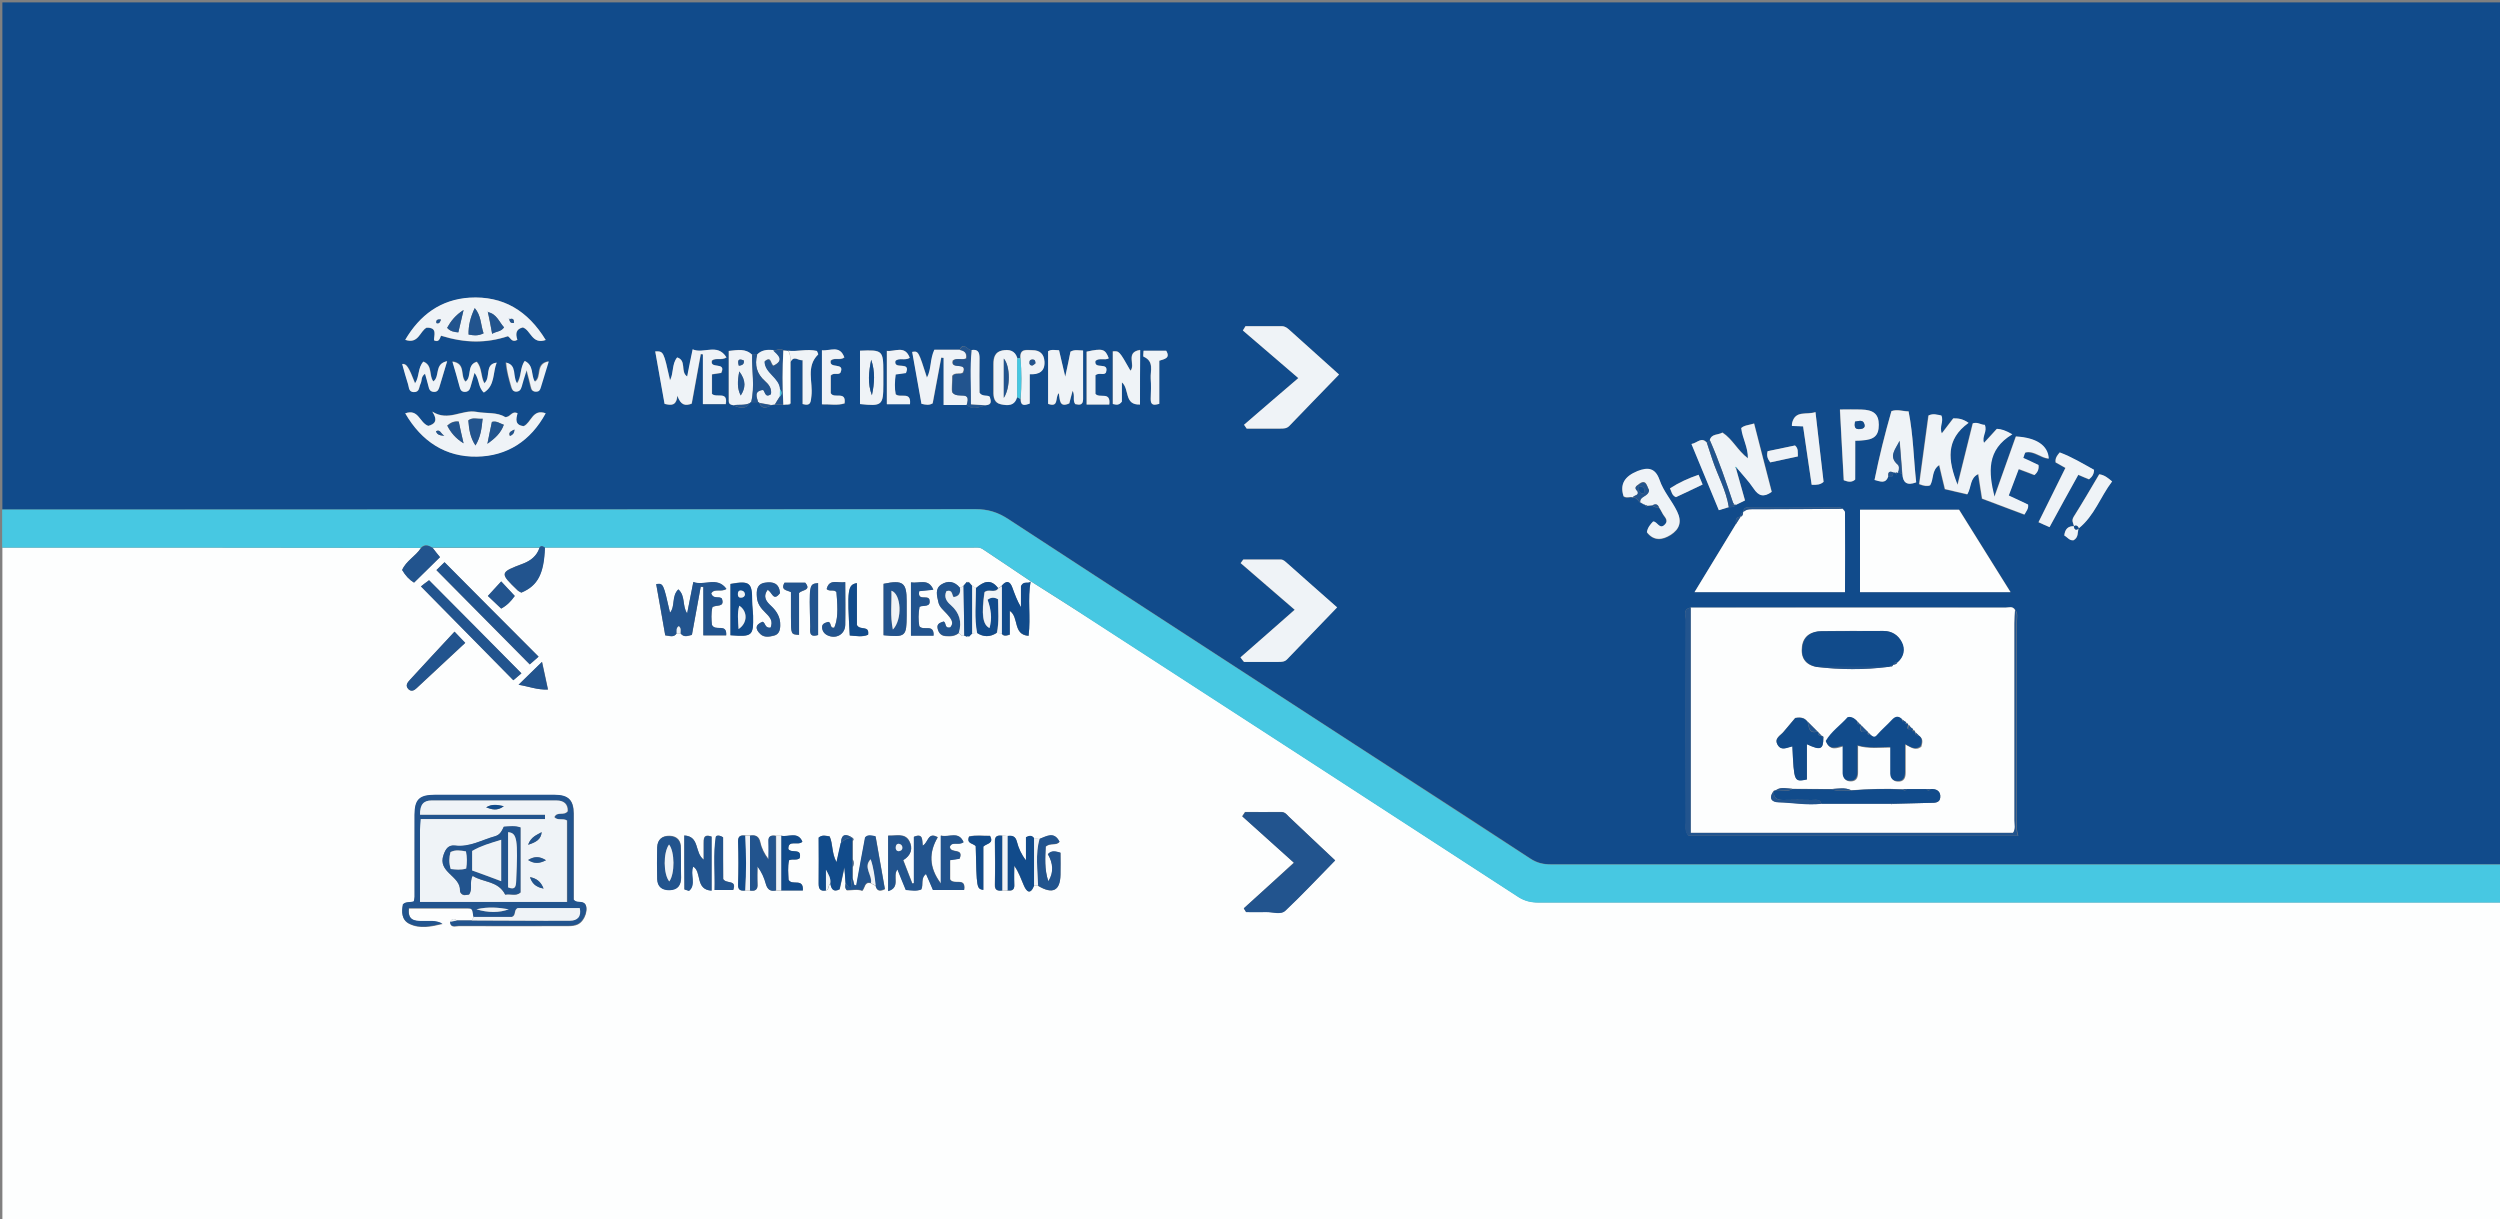 <?xml version="1.0" encoding="utf-8"?>
<!-- Generator: Adobe Illustrator 22.0.1, SVG Export Plug-In . SVG Version: 6.00 Build 0)  -->
<svg version="1.1" id="Laag_1" xmlns="http://www.w3.org/2000/svg" xmlns:xlink="http://www.w3.org/1999/xlink" x="0px" y="0px"
	 viewBox="0 0 1050 512" style="enable-background:new 0 0 1050 512;" xml:space="preserve">
<rect x="0" y="0" width="1050" height="512" fill="#808080" stroke="none"/>
<style type="text/css">
	.st0{fill:#114B8B;}
	.st1{fill:#FDFEFE;}
	.st2{fill:#47C8E2;}
	.st3{fill:#EFF3F7;}
	.st4{fill:#22548E;}
</style>
<g>
	<g>
		<path class="st0" d="M1,214C1,143,1,72,1,1c350,0,700,0,1050,0c0,120.7,0,241.3,0,362c-133.1,0-266.3,0-399.4,0
			c-3.3,0-6-0.6-8.9-2.5c-24.5-16.1-49.1-32-73.7-47.9c-48.6-31.6-97.2-63.1-145.7-94.8c-4.2-2.7-8.3-4-13.4-4
			C273.6,214,137.3,214,1,214z M731.1,217L731.1,217c-2.2,0.1-2.1,1.6-2,3.1c-5.7,9.5-11.5,18.9-17.4,28.6c21.4,0,42.1,0,63.2,0
			c0-11.3,0-22.4,0-33.5c0-0.5-0.7-1-1-1.5c-0.4-0.2-0.9-0.6-1.3-0.6c-12.6-0.1-25.1-0.1-37.7-0.1c-1.5,0-2.7,0.3-2.7,2.1l0,0.1
			C731.3,215.5,731,216.2,731.1,217z M689,211.1c0.5,0.3,0.9,0.5,1.4,0.8c0.3-0.1,0.5,0,0.6,0.3c0.2,0.5,0.5,0.7,0.9,0.3
			c0.7-0.1,1.4-0.1,2.1-0.2c0.7,0.9,1.8,0.8,2.7,0.8c0.5,0.8,1.1,1.7,1.5,2.6c0.7,1.5,2.8,2.9,1,4.8c-2.2,2.3-3.2-1.4-4.9-1.3
			c-1.2,1.3-2.3,2.6-2.6,4.5c2.9,3.7,6.5,3.3,10,1.1c3.7-2.4,4.8-5.4,2.7-9.8c-2.2-4.5-5.7-8.3-7.4-13.3c-1.6-4.8-4.6-5.5-9.2-3.7
			c-5.6,2.2-7.5,5.6-5.9,10.6c1.2,0.9,2.6,0.1,3.9,0.4c1.6-0.1,2.1,1.3,3,2.1L689,211.1z M332,169c0-5.6,0-11.3,0-16.9
			c1.4-2.9,3.2-0.6,5.1-0.8c0,6.5,0,12.4,0,18.4c3.6,1.1,3.4-1,3.7-3.4c0.7-5.8-2.4-12.3,2.8-17.4c0.2-0.2-0.4-1.1-0.5-1.5
			c-4.2-1-8.1,0.4-12.1-0.1c-0.7-0.1-1.3-0.1-2-0.2c-1.4-1.2-2.9,0.3-4.3,0c-2.5-0.2-4.9-0.1-6.8,1.9c-0.7,0-1.4,0-2.1,0
			c-2.8-2.7-6-2.1-9.8-1.6c0,7.1,0,14,0,21c0,1.4,0.9,1.6,1.9,1.8c2.5,1.1,5,2.1,7-0.9c0.1-0.3,0.2-0.4,0.5-0.4c1,0,1.9,0,2.9,0
			c0.3,0,0.5,0.1,0.6,0.4c1.2,2.8,3.1,2,5,0.9c0.5-0.1,1-0.2,1.5-0.3c1.2,0.1,2.4,0.1,3.5,0.2c0.7-0.1,1.3-0.1,2-0.2
			C331.7,169.9,332.1,169.8,332,169z M408.1,147c-1.7,0.3-3.3-3.8-5.1-0.1c-3.6,0-7.2,0-10.5,0c-1.9,4.1-1.2,8.2-3.1,11.7
			c-3.6-11.2-3.6-11.2-6.2-10.8c1.3,7.3,2.6,14.6,3.9,21.8c1.8,0.5,3.2,0.7,4.7-0.2c1.2-6.4,2.4-12.8,3.6-19.2c0.3,0,0.6,0.1,1,0.1
			c0,6.4,0,12.8,0,19.8c3.5,0,6.6,0,9.7,0c2.7,2.4,5.3,0.7,8,0.1c2.7-0.2,2.1-1.8,1.6-3.4c-1.3-0.9-3.1,0.1-4.3-1.7
			c0-4.6-0.1-9.6,0-14.5C411.4,148.1,410.8,146.7,408.1,147z M428.6,167.6c0,2.9,1.5,2.7,3.8,1.8c0-4,0-7.9,0-12.3
			c4,0.2,6.5-1.2,6.2-5.3c-0.2-3.2-1.9-4.8-5.1-4.8c-2.4,0-5.3-0.8-5,3.3c-0.5,0-0.9,0.1-1.4,0.1c-1-3.3-3.5-3.8-6.3-3.2
			c-3,0.6-3.7,3-3.7,5.7c0,3.8,0,7.6,0,11.4c0,2.5,0.3,4.9,3.1,5.5c2.8,0.6,5.8,0.8,6.8-3C427.7,167.1,428.2,167.3,428.6,167.6z
			 M871.1,221c-2.5-0.1-3.8,1.2-4.1,3.9c1.3,0.7,2.2,2.2,3.9,2c2.2-1.2,1.7-3.3,2.1-5c6.6-5.3,9.1-13.3,14-19.7
			c-1.8-1.6-3.2-2.7-5.4-3c-3.5,6-7,12-10.7,17.8C869.9,218.7,870.7,219.7,871.1,221z M726.1,213c1.1,0,2.2,0.1,2.9-1
			c1.3-0.6,2.6-1.2,3.9-1.9c-1.3-4.6-2.5-9.1-3.8-13.5l0.3,0.1c0,0,0.3-0.1,0.3-0.1c2.3,2.8,4.9,5.5,6.9,8.5
			c2.1,3.1,4.2,3.8,7.6,1.4c-2.5-9.6-4.9-19.1-7.4-28.7c-2.2,0.7-4.1,0.7-5.4,1.9c0.5,4.3,2.8,8,2.8,12.7c-4.3-3.1-6.4-8-10.7-10.8
			c-1.8,1.1-4.5,0.4-5.3,3.1c-0.4,0.4-0.8,0.8-1.2,1.2c-2.3-2.6-4,0.1-6.5,0.5c3.9,9.5,7.7,18.6,11.5,27.8
			C723.6,213.8,724.9,213.4,726.1,213z M799,199c0.2,3.6,1.9,5,5.8,3.5c-1.1-9.9-1.2-19.8-3.2-29.8c-2.4,0-4.7-1-7.2-0.1
			c-2.8,9.5-5.2,19.1-7.1,28.9c2.4,0.6,4.7,1.9,5.8-1.6c1.8,0.9,2.1-0.2,2-1.6l0.5,0c0,0,0.4,0.3,0.4,0.3c0.2,0.2,0.4,0.5,0.5,0.7
			c0.1-0.3,0.3-0.6,0.4-0.8l0.2-0.1C797.8,198.6,798.4,198.8,799,199z M710.1,255.2c-3.5,0.6-2,3.4-2,5.2c-0.1,28.3-0.1,56.6,0,84.9
			c0,1.8-0.5,3.7,1.1,5.7c45.8,0,92,0,138.5,0c-0.9-2.6-0.6-5.1-0.6-7.6c0-27.3,0-54.6,0-81.9c0-1.8,0.6-3.7-0.6-5.3
			c-1-1.7-2.7-1-4-1C798.2,255.1,754.2,255.1,710.1,255.2z M781.2,248.7c21.1,0,41.8,0,63.3,0c-7.4-11.9-14.6-23.3-21.6-34.6
			c-14,0-27.7,0-41.6,0C781.2,225.7,781.2,237,781.2,248.7z M826.8,177.6c-2.7-1.9-4.7-1.8-6.6-1.8c-1.6,2.1-3.2,4.1-4.8,6.3
			c-1.2-2.7,0.9-5-0.2-7.5c-1.7-0.3-3.3-1-5.4,0c-1.3,9.6-2.6,19.2-3.9,28.8c2,0.8,3.5,1,4.6,0.5c1.6-2.7,0.5-6.1,3.8-8.5
			c0.9,3.6,1.6,6.8,2.4,10.1c3.2,0.8,6.4,1.5,9.4,2.2c1.8-3,1-6.8,4.6-8.5c0.6,3.6,1.1,7,1.6,10.3c6.1,2.3,12,4.5,17.8,6.7
			c0.8-1.5,1.7-2.5,1.5-4.2c-2.5-1.2-5.2-2.4-8.1-3.8c1.5-3.8,2.8-7.3,4.2-11.1c2.5,0.9,4.6,1.8,6.6,2.5c1.4-1.2,2-2.5,1.7-4.2
			c-2.1-1-4.1-1.9-6.4-3c0.4-1,0.6-2.2,1-2.3c3.6-0.7,6.2,2.3,9.7,2.6c-0.3-5.6-5.2-8.8-13.8-9.3c-2.9,8.3-5.9,16.7-9,25.3
			c-2.5-10.3-3.4-19.8,7.5-26.2c-2.8-1.6-4.6-2.2-6.5-2.3c-1.8,2-3.5,3.8-5.4,5.9c-1.1-2.9,1.5-4.9,0.3-7.6c-1.5,0-3-1.3-5-0.6
			c-2.1,8.4-4.1,16.7-6.4,25.8C818.1,193.3,817.1,184.6,826.8,177.6z M545.3,158.8c-8.5,7.4-15.7,13.5-22.8,19.6
			c0.4,0.5,0.7,1.1,1.1,1.6c4.7,0,9.5,0,14.2,0c1.3,0,2.6,0,3.7-1.1c6.4-6.7,12.9-13.3,20.9-21.6c-7.1-6.4-13.9-12.5-20.7-18.6
			c-1-0.9-1.9-1.7-3.4-1.7c-5.1,0.1-10.1,0-15.2,0c-0.4,0.6-0.8,1.2-1.1,1.8C529.2,145,536.5,151.3,545.3,158.8z M521,276.1
			c0.5,0.6,0.9,1.3,1.4,1.9c4.8,0,9.6,0,14.4,0c1.3,0,2.6,0,3.7-1.1c6.4-6.7,12.9-13.4,21-21.8c-7.1-6.3-13.9-12.3-20.8-18.4
			c-0.9-0.8-1.6-1.7-2.9-1.7c-5.2,0-10.5,0-15.7,0c-0.4,0.5-0.7,1-1.1,1.5c7.2,6.3,14.5,12.5,22.7,19.6
			C535.2,263.7,528.1,269.9,521,276.1z M170.2,173.6c6.9,11.9,17,18.4,30,18.1c12.7-0.2,22.6-6.7,28.9-18.2c-5.5-1.9-6,3.9-9.2,5.4
			c-3.8-0.3-3.3-3-2.6-5.4c-2.5-1.2-2.9,1.7-5.2,1.6c-3.4-2.2-7.9-1.4-12.1-2.2c-6.1-1.1-11.8,4.2-18.5-0.1c2.7,4.1,0.7,5.4-1.7,6
			C176.1,177.5,175.8,171.6,170.2,173.6z M229.2,142.8c-7.5-12.3-17.9-18.7-32-17.7c-12.1,0.8-20.9,7.3-27,17.7
			c5.6,1.9,6.2-3.8,9-5.1c4.7-0.1,3,3.2,3.1,5.3c2.5,1.2,2.6-1.9,3-1.9c10.1,3.1,18.8,3.2,28,0.2c1,0.4,1.6,2.9,4,1.5
			c-0.7-2.3-0.8-4.5,2.3-5.2C223,138.7,223.4,144.8,229.2,142.8z M275.2,147.6c1.4,7.7,2.7,15,4,22.1c2.8,0.6,4.9,0.9,5.4-3.4
			c1.4,4.1,3.4,4.3,6,3.3c1.3-6.9,2.5-13.8,3.8-20.8c0.3,0,0.6,0.1,0.9,0.1c0,6.9,0,13.9,0,20.9c3.4,0,6.5,0,9.6,0
			c1-5.7-3.9-2.4-5.8-4.3c0-2.4,0-5.2,0-8.2c1.4-0.2,2.8-0.4,3.9-0.6c2.3-4.9-4.9-1.4-3.9-5.2c1.6-1.3,3.9,0.1,6.1-1.3
			c-3.8-6.2-9.6-1.3-14.2-3.4c-0.8,4.2-1.5,7.7-2.3,11.4c-3-1.9-0.1-6.7-4.2-8c-2.3,2.7-1.4,6.4-3,9.6
			C278.7,147.5,278.7,147.5,275.2,147.6z M449.6,147.7c-0.6,3-1.3,6.3-2.2,10.6c-1-4.3-1.8-7.7-2.6-11.1c-1.7,0-3.1-0.5-4.6,0.4
			c0,7.4,0,14.8,0,22.1c4.7,1.7,2.8-2.8,4.5-4.5c0.5,2.7,0.1,6.3,4.4,4.3c0.5-1.7,0.9-3.4,1.4-5.3c1.1,2-0.1,4,1.1,5.6
			c1.9,0.4,3.3,0.5,3.3-2.1c-0.1-6.8,0-13.5,0-20.4C452.9,147.2,451.4,146.7,449.6,147.7z M779.2,185.1c1.2-0.1,1.8-0.1,2.5-0.1
			c5.4-0.3,7.3-2,7.3-6.6c0-4.4-2.1-6.3-7.5-6.4c-2.8-0.1-5.5,0-8.8,0c0.6,10.4,1.1,20.1,1.6,29.7c2,0.8,3.5,0.9,4.8-0.3
			C779.2,196,779.2,190.7,779.2,185.1z M860.8,221.4c4.1-7.6,8.1-14.8,12-21.9c1.9,0.8,3.3,1.4,4.5,1.9c1.4-1.1,2.1-2.3,2.1-4
			c-4.7-2.6-9.4-5.4-14.4-7.3c-1.2,1.3-2,2.5-1.7,4.2c1.3,0.7,2.6,1.4,4.1,2.3c-3.8,7.6-7.4,15.1-11.3,22.8
			C857.9,220.1,859.1,220.6,860.8,221.4z M478.8,169.9c0-7.8,0-15.2,0-23c-6.4,1-1.8,6.4-4.1,8.7c-4.7-8.3-4.7-8.3-7.4-8.1
			c0,7.4,0,14.8,0,22.1c1.4,0.3,2.6,0.7,3.8-1c0-2.3,0-5.1,0-8.1C474.5,163.3,472,170.2,478.8,169.9z M760.9,203.6
			c2.2,0,3.7,0,5-1.3c-1.1-9.6-2.3-19.2-3.4-29.3c-3.8,1.3-8.4-0.9-9.8,4.5c-0.1,0.4-0.1,0.8-0.1,1.3c1.6,0.1,3.1,0.1,4.7,0.2
			C758.5,187.4,759.6,195.4,760.9,203.6z M361.2,147.3c0,7.7,0,15.1,0,22.4c9.2,1,9.8,0.5,9.8-8.1c0-1.8,0-3.6,0-5.5
			C371,147.2,370.6,146.8,361.2,147.3z M382.1,150.3c-2-5.5-6.3-2.5-9.7-3c0,7.8,0,15.2,0,22.4c3.5,0,6.6,0,9.7,0
			c0.6-5.6-4-2.4-6-4.2c-0.4-2.5-0.4-5.4,0-8.3c1.7-0.2,3.1-0.4,4.3-0.6c2.3-5.3-5.3-1.1-4.4-5.1C377.7,150.1,380,151.6,382.1,150.3
			z M353,156.5c2-4.6-5-1.3-4-5c1.6-1.4,3.9,0.1,5.7-1.3c-2-5.3-6.1-2.6-9.4-3c0,7.8,0,15.2,0,22.7c3.4-0.1,6.5,0.5,9.5-0.4
			c0.7-5.5-4.5-1.8-5.8-4.3c0-2.4,0-5,0-7.4C350.2,156.3,352.1,157.7,353,156.5z M465.9,169.9c0.8-5.7-4.2-2.3-5.9-4.5
			c0-2.4,0-5.2,0-7.8c1.5-1.3,3.5,0.2,4.4-1.1c1.6-4.9-5.1-1-4.4-4.9c1.6-1.4,3.9-0.1,5.6-1.1c-1.4-4-2.5-4.3-9.3-2.8
			c0,7.4,0,14.7,0,22.2C459.6,169.9,462.6,169.9,465.9,169.9z M187.8,151.7c-5.6,1.1-2.9,6.4-5.7,8.4c-2-2.4-0.2-6.7-4.2-8.3
			c-2.5,2.6-1.6,6.4-3.5,9.1c-2.7-6.9-3.6-8.3-5.4-8.1c0.8,2.9,1.6,5.7,2.5,8.6c0.4,1.3,0.2,3.2,2.4,3.2c2.5,0.1,2.1-2.1,2.8-3.5
			c0.6-1.3,0.1-3,1.9-4.2c0.5,1.8,1,3.5,1.4,5.1c0.3,1.4,0.7,2.6,2.5,2.5c1.5,0,1.9-1.2,2.2-2.3C185.7,159,186.6,155.7,187.8,151.7z
			 M208.6,152.3c-5.2,0.7-2.3,6.2-5.1,8.5c-1.6-3-0.9-6.5-3.2-9c-4.3,1.4-1.9,6.4-4.7,8.3c-2.4-2.3,0.3-7.5-5.5-8.4
			c1.1,4,2.1,7.2,3,10.5c0.3,1.2,0.7,2.2,2.2,2.2c1.4,0,2-0.8,2.4-2.1c0.5-1.8,1-3.6,1.7-5.9c2.1,2.8,1.3,5.9,3.9,8.3
			C208,162,206.9,156.5,208.6,152.3z M220.4,151.6c-2.1,2.8-1.3,6.7-3.5,9.3c-2-2.9,0.1-7.6-4.6-8.7c0.3,3.6,1.3,6.9,2.2,10.2
			c0.3,1,0.7,1.9,1.9,2c1.4,0.1,2.1-0.7,2.4-2c0.5-1.9,1.2-3.8,2.1-7c0.9,3.3,1.4,5.1,1.8,7c0.3,1.4,0.9,2.1,2.3,2
			c1.2,0,1.6-0.8,1.9-1.9c1-3.4,2.1-6.8,3.3-10.8c-5.8,1-2.6,6.6-5.8,8.5C222.9,157.7,224.4,153.6,220.4,151.6z M486.9,151.5
			c2.1-0.7,4.8-1,2.9-4.2c-3.1,0-6.2,0-9.5,0c0,1-0.3,2.4,0,2.5c4.5,2,2.7,6,3,9.2c0.2,2.8,0.1,5.6,0,8.5c-0.1,2.9,1.5,2.7,3.6,2.1
			C486.9,163.7,486.9,157.9,486.9,151.5z M743.5,194.2c4-0.9,7.8-1.7,11.6-2.5c0-1.8,0.3-3.3-1.2-4.6c-3.9,0.8-7.8,1.6-11.5,2.4
			C741.9,191.5,742.4,192.6,743.5,194.2z M713.4,199.4c-4.4,1.5-8.2,3.2-12,5.7c0.7,1.5,0.8,3,2.5,3.7c3.6-1.7,7.3-3.5,11.2-5.3
			C714.5,202.1,714.1,201,713.4,199.4z"/>
		<path class="st1" d="M1051,379c0,44.7,0,89.3,0,134c-350,0-700,0-1050,0c0-94.3,0-188.7,0-283c29.3,0,58.6,0,87.9,0
			c29.3,0,58.6,0.1,87.9,0.1c-2.2,3.5-6.2,5.4-7.9,9.3c1.4,2.3,3,4.1,5,5.3c3.7-3.7,7.3-7.2,10.9-10.7c-1.1-1.3-2.1-2.6-3.1-3.9
			c15,0,29.9,0,44.9,0c-1.1,3.5-3.8,5.5-6.9,6.6c-9.9,3.7-10,3.9-2.3,11.3c0.5,0.4,1.1,0.7,1.5,0.9c6.9-2.9,9.5-7.9,9.9-18.9
			c59.8,0,119.6,0,179.5,0c1.5,0,3-0.3,4.4,0.6c6.8,4.5,13.5,9,20.3,13.6c-0.9,1.4-3-0.5-4.2,2.1c0,2.4,0,5.6,0,8.8
			c-1.6-2.7-2.6-5.4-3.6-8.2c-1-2.8-2.5-3.2-4.5-0.8c-0.5,0.3-1,0.6-1.5,0.9c-3.1-4.1-6.2-2.7-9.3,0c-0.5-0.3-1.1-0.6-1.6-1
			c-0.5-0.5-0.9-1.1-1.4-1.6c-0.3,0-0.5,0-0.8,0c-0.5,0.5-0.9,1.1-1.4,1.6c-0.5,0.3-1,0.7-1.5,1c-2.2-2.8-5.1-3.3-7.9-1.4
			c-2.7,1.8-1.7,4.7-1.2,7.3c0.5,2.2,2.3,3.5,3.7,5.1c1.4,1.7,3.1,3.4,1.3,5.6c-2.6,0.4-1.5-2-2.8-2.5c-1.3,0.5-3,0.8-2.5,2.9
			c0.4,1.8,1.3,3,3.3,3.2c2,0.2,4,0.1,5.6-1.3c0.4,0.4,0.9,0.8,1.3,1.1c-0.1,0.1-0.1,0.3-0.2,0.4c0.1-0.1,0.2-0.3,0.2-0.4l0.5,0
			l0.5,0c0.3,0.1,0.7,0.2,1,0.3c0.3,0.4,0.6,0.4,1,0c0.4-0.4,0.9-0.8,1.3-1.3c0.7-0.1,1.4-0.1,2-0.2c2.8,1.8,5.5,1.9,8.3,0
			c0.7,0.1,1.3,0.1,2,0.2c0.7,1.3,1.8,1.2,3.5,0.6c0-3.1,0-6.5,0-10c4,2.7,1.2,10,7.9,10.5c1-8-0.6-15.6,0.9-23
			c8.1,5.2,16.3,10.3,24.4,15.5c60.2,39,120.4,78,180.5,117.1c2.7,1.7,5.3,2.3,8.4,2.3C781.2,379,916.1,379,1051,379z M358.1,351.9
			L358.1,351.9c-2.6-1.7-4.6-1.9-4.9,2.1c-0.5,2.5-1.1,5-1.8,8.1c-2.1-3.8-1.5-7.6-2.9-10.8c-1.6-0.3-3-0.8-4.6,0.5
			c0,6.3,0.1,12.8,0,19.2c-0.1,2.4,0.7,3.4,3.1,3c1.4-0.5,0.8-2.2,1.8-2.9c0.4,2.2,1.2,3.8,3.9,2.4c0.6-2.6,1.2-5.3,2-9.2
			c0.2,3.1,0.3,4.9,0.5,6.7c-0.1,0.9-0.5,1.9,0.5,3c2.1,0,4.3-0.6,6.5,0.2c1.2-1.2,0.9-4,3.6-3.2c0.7,0.4,1.3,0.7,2,1.1
			c0.5,2.2,1.8,2.5,3.9,1.4c-1.3-7.4-2.6-14.8-3.9-22.1c-1.9-0.3-3.3-0.8-4.4,0.5c-1.2,6.8-2.5,13.5-3.7,20.1
			c-0.3,0-0.6-0.1-0.8-0.1c-0.2-0.9-0.5-1.9-0.7-2.8c0-1.6,0-3.2,0-4.8c0.5-1.1,0.5-2.3,0-3.4c0-2.5,0-5.1,0-7.6
			C358.5,352.8,358.6,352.3,358.1,351.9z M313,374c0.7,0,1.4,0,2,0c2.2,0.4,3.4-0.3,3.2-2.8c-0.2-2.4,0-4.9,0-7.3
			c1.8,2.4,2.9,4.8,3.5,7.3c0.6,2.4,1.9,3.3,4.3,2.8c0.7,0,1.4,0,2.1,0c3,0,5.9,0,9.1,0c0.4-5.5-4.6-1.8-6-4.5
			c-0.1-2.4-0.5-5.4,0.2-8.2c1.6-0.7,3.3,0.2,4.5-0.9c0.9-4.5-3.4-1.7-4.8-3.8c-0.1-4.2,4.2-1.2,5.9-3.1c-1.9-4.4-5.9-1.8-8.9-2.5
			c-0.7,0-1.4,0-2.1,0c-1.8-0.3-3.3-0.1-3.1,2.4c0.2,2.5,0,5,0,7.5c-1.8-2.3-3-4.7-3.5-7.2c-0.6-2.6-2.1-3.1-4.3-2.8
			c-0.7,0-1.3,0-2,0c-1.9-0.2-3.1,0-3.1,2.5c0.2,6,0.2,12,0,18C309.9,373.9,311.1,374.2,313,374z M420.9,351c-1.9-0.2-3.2,0-3.1,2.5
			c0.1,6,0.2,12,0,18c-0.1,2.5,1.2,2.7,3.1,2.5c0.7,0,1.4,0,2.1,0c2,0.3,3.1-0.1,3-2.5c-0.2-2.6,0-5.2,0-7.8c1.9,2.7,2.8,5.6,4,8.2
			c1.2,2.6,2.7,4.1,4.3,0.2c0.6,0,1.1,0,1.7,0c6.1,3.6,9.2,2.1,9.4-4.6c0.1-3.1,0-6.2,0-9.3c-2.1-0.6-3.7-1-5.3,0.6
			c2.2,3.7,2.7,7.6,0.2,11.4c-1.7-5-1.3-10.1-1.1-14.6c2.1-1.7,4.3-0.2,5.8-2c-2.2-4.5-5.4-2.4-8.4-1.2c-0.8-0.1-1.5-0.2-2.3-0.3
			c-1-1.3-2.1-1.1-3.4-0.4c0,1.8,0,3.4,0,5c0,1.6,0,3.1,0,4.7c-1.9-2.4-3.1-5-3.8-7.8c-0.6-2.4-2-2.7-4-2.4
			C422.4,351,421.7,351,420.9,351z M284.2,266c0.5,0,1,0,1.6,0c1.4,1.9,3.1,1.1,4.8,0.7c1.3-6.9,2.5-13.5,3.7-20.2
			c0.4,0,0.8,0.1,1.1,0.1c0,6.7,0,13.5,0,20.3c3.5,0,6.4,0,9.6,0c0.4-5.3-4.6-1.5-6-4.4c-0.2-2-0.4-4.8,0.2-7.4
			c1.6-1.3,5.3,0.3,4-3.6c-1.1-1.3-3.5,0.5-4.5-2.2c1.3-2.3,4.2-0.4,6.4-1.9c-3.9-5.4-9.4-1.1-13.9-2.9c-0.9,4.6-1.7,8.7-2.6,13.2
			c-2.1-3.2-0.6-7.3-3.7-10.1c-2.9,3-1.2,7.1-3.5,9.8c-2.8-12.3-2.8-12.3-5.8-12c1.3,7.2,2.5,14.3,3.8,21.5
			C281.3,267.1,283,267.9,284.2,266z M199,385.1c-0.3,0.5-0.6,1-0.9,1.5c-2,0-4.1,0-6.1,0c-1.2-0.8-2.2-0.9-2.9,0.6
			c0.1,2.8,2.3,1.8,3.7,1.8c15.3,0.1,30.6,0,46,0c1.3,0,2.7-0.1,3.9-0.7c3.2-1.5,4.7-7,2.9-8.7c-1.4-1.2-3.2,0-4.6-1.6
			c0-11.9,0-24.1,0-36.2c0-5.7-2.2-7.8-7.9-7.8c-16.8,0-33.6,0-50.5,0c-6.4,0-8.4,2-8.4,8.3c-0.1,11.5,0,23,0,34.5
			c0,0.6-0.2,1.3-0.3,1.9c-1.5,0.7-3.2-0.2-4.6,1.3c-0.6,3.1-0.6,6.5,2.7,8.1c4.5,2.2,9.3,1.1,13.9,0c-2.8-1.6-5.7-1.1-8.6-1.1
			c-3.2-0.1-6.1-0.4-5.5-5.4c8.3,0,16.6,0,24.9,0C199.2,381.4,198.4,383.7,199,385.1z M522.4,381.5c0.3,0.5,0.6,1,0.9,1.5
			c2.8,0,5.5,0.1,8.3,0c2.8-0.1,6.2,1.3,8.2-0.6c7-6.5,13.5-13.5,20.9-21.1c-6.8-6.4-13.1-12.4-19.4-18.3c-0.9-0.9-1.7-2-3.2-2
			c-5.1,0.1-10.1,0-15.2,0c-0.4,0.6-0.8,1.2-1.2,1.8c7,6.3,13.9,12.5,21.7,19.5C535.9,369.2,529.2,375.4,522.4,381.5z M404.7,353.7
			c-2.1-4.8-5.9-1.9-9.5-2.8c0,6.7,0,13,0,20.1c-5.1-6.8-5-13.2-1.3-19.4c-4.2-2.4-3.9,2.3-6.3,3.5c-0.3-2.3,0.2-5.3-3.7-3.7
			c0,6.4,0,13,0,19.5c-0.2,0-0.5,0.1-0.7,0.1c-1.2-3.2-2.5-6.4-3.8-9.8c3.3-2,4.2-5,2.5-8.1c-1.9-3.4-5.5-2-8.8-2.2
			c0,7.8,0,15.2,0,23.3c5.4-1.6,1.6-6.3,3.9-9.1c1.2,3.1,2.4,5.9,3.5,8.6c2.4,0.2,4.5,0.6,6.5-0.2c1-2-0.4-4.7,2-6.5
			c1,2.4,1.9,4.5,2.9,6.7c4.4,0,8.7,0,13.1,0c0.8-5.6-4.4-1.8-5.9-4.4c0-2.2,0-5,0-8.1c1.4-0.2,2.8-0.4,4-0.6c1.8-4.8-4-1.9-4.1-5
			C399.8,353.2,402.7,355.3,404.7,353.7z M226.2,275.8c-13.4-13.5-26.3-26.4-39.5-39.6c-1.2,1.1-2.4,2.3-3.4,3.3
			c13.3,13.4,26.2,26.5,39.2,39.6C223.7,278,224.9,276.9,226.2,275.8z M219,282.8c-13.4-13.5-26.2-26.5-38.8-39.1
			c-1.4,1-2.8,2.1-3.4,2.6c13,13.2,25.9,26.3,38.8,39.4C216.8,284.7,218,283.7,219,282.8z M287.4,350.9c0,8.1,0,15.4,0,22.6
			c0.6,0.2,1.3,0.4,1.9,0.6c3.1-2.5,0.3-7.2,1.8-10.2c3.7,2.3,0.8,9.7,7.7,10.1c0-7.9,0-15.3,0-22.7c-3.5-1.2-3.3,1.1-3.3,3.1
			c0,2,0,4.1,0,6.6C291.6,358.1,294,351.3,287.4,350.9z M306.8,266.8c9.1,0.7,9.6,0.3,9.5-8.3c0-2-0.4-4-0.4-6c0-7.8-1-8.7-9.1-7.3
			C306.8,252.3,306.8,259.4,306.8,266.8z M190.9,265.3c-6.6,7.1-12.6,13.6-18.7,20.2c-1.1,1.2-2,2.4-0.7,3.9
			c1.2,1.3,2.5,0.6,3.5-0.4c6.8-6.3,13.5-12.5,20.4-19C193.7,268.3,192.5,267,190.9,265.3z M371.1,266.8c9.3,0.9,9.7,0.5,9.7-8.3
			c0-2,0-4,0-6c0-7.8-1.5-9-9.7-7.3C371.1,252.3,371.1,259.4,371.1,266.8z M286,362.7c0-2.2,0-4.3,0-6.5c0.1-3.2-1.6-5.1-4.7-5.2
			c-3.1-0.1-5.1,1.5-5.2,4.7c-0.2,4.5-0.1,9,0,13.4c0.1,3.3,2.1,4.7,5.3,4.6c3.3-0.1,4.7-2,4.7-5.2C286,366.7,286,364.7,286,362.7z
			 M382.6,244.6c0,7.8,0,15.1,0,22.3c3.3,0,6.3,0,9.5,0c0.3-5.2-4.5-1.7-6-4c-0.5-2.5-0.5-5.2,0.1-8.1c1.6-0.9,5.1,0.5,4.1-3.2
			c-0.9-1.8-5.1,0.9-4.2-3.4c1.8-0.2,3.7-0.3,5.9-0.6C389.9,242.7,386,245.2,382.6,244.6z M327.6,249.1c-0.4-4.1-2.9-4.9-6.3-4.3
			c-3.6,0.6-3.6,3.4-3.4,6.1c0.2,2.6,1.7,4.6,3.5,6.4c1.5,1.5,3.2,3.1,2.5,5.6c-0.1,0.5-0.4,0.9-0.3,0.8c-2.5,0.2-2-2-3.3-2.5
			c-3.3,1.2-3,3.2-0.9,5.2c1.6,1.5,3.8,1.1,5.7,0.6c2.1-0.5,2.6-2.5,2.6-4.3c0.1-3.3-1.4-5.9-3.9-8.2c-1.8-1.6-3.6-3.7-1.4-6.7
			C324.4,248.6,324.8,252.9,327.6,249.1z M355,244.5c-3.3,0.5-6.7-1.5-7.8,2.9c1.2,1.3,3.1,0,4.1,1.3c0.7,8,0.5,11.5-0.9,14.9
			c-2,0.4-1-2.3-2.6-2.4c-1.3,0.4-2.7,0.7-2.5,2.5c0.1,1.3,0.9,2.5,2.2,3.1c3.5,1.8,7.3-0.3,7.5-4.3
			C355.2,256.7,355,250.9,355,244.5z M332.2,248.7c0,3.8,0,7.2,0,10.5c0,7.3,0,7.3,3.4,7.5c0-5.9,0-11.9,0-17.6
			c1.3-1.4,5.3-1,2.6-4.3c-3,0-5.9,0-8.7,0C327.7,248,330.6,247.9,332.2,248.7z M303.7,351.7c-1.3-0.9-2.9-1-3-0.2
			c-1.1,7.4-0.3,14.8-0.5,22.3c3,0,5.4,0,7.8,0c1.6-4.5-2.9-2.4-4.2-4.6C303.7,363.7,303.7,357.6,303.7,351.7z M356.9,266.9
			c2.7,0.2,5.3,0.8,7.7-0.3c0.7-4.2-3.4-1.6-4.7-4.1c0-5.4,0-11.5,0-17.6C356,245.6,355.8,247.7,356.9,266.9z M409.8,355.4
			c0.4,17.9,0.4,17.9,3.2,18.3c0-6.1,0-12.2,0-18.2c1.4-1.4,4.6-1.2,2.8-4.5c-2.9,0.1-6-0.4-8.8,0.3
			C405.8,354.5,408.8,354.1,409.8,355.4z M343.6,244.9c-3.7,0.4-3.7,0.4-3.3,18.2c0,2-0.7,4.8,3.3,3.6
			C343.6,259.6,343.6,252.5,343.6,244.9z M217.8,287.6c4.3,0.7,8,2.2,12.4,2c-0.9-4.1-1.7-7.8-2.5-11.6
			C224.2,281.3,221.3,284.2,217.8,287.6z M216.2,250.3c-1.9-2-3.7-4-5.7-6.1c-2,2.2-3.8,4.1-5.6,6.1c2,1.9,3.8,3.6,5.6,5.3
			C212.9,254.3,214.6,252.5,216.2,250.3z"/>
		<path class="st2" d="M433,244.2c-6.8-4.5-13.5-9.1-20.3-13.6c-1.4-0.9-2.9-0.6-4.4-0.6c-59.8,0-119.6,0-179.5,0
			c-0.8-0.5-1.5-1.1-2.3,0c-15,0-29.9,0-44.9,0c-1.7-1-3.3-1.6-4.9,0.1c-29.3,0-58.6-0.1-87.9-0.1c-29.3,0-58.6,0-87.9,0
			c0-5.3,0-10.7,0-16c136.3,0,272.6,0,408.9-0.1c5.1,0,9.2,1.3,13.4,4c48.5,31.7,97.1,63.2,145.7,94.8c24.6,16,49.2,31.9,73.7,47.9
			c2.8,1.9,5.6,2.5,8.9,2.5c133.1,0,266.3,0,399.4,0c0,5.3,0,10.7,0,16c-134.9,0-269.8,0-404.8,0c-3.1,0-5.7-0.6-8.4-2.3
			c-60.1-39.1-120.3-78.1-180.5-117.1C449.2,254.4,441.1,249.3,433,244.2C432.9,244.1,433,244.2,433,244.2z"/>
		<path class="st1" d="M710.1,255.2c44.1,0,88.1,0,132.2,0c1.4,0,3-0.8,4,1c-0.1,1.8-0.2,3.6-0.2,5.5c0,27.6,0,55.3,0,82.9
			c0,1.8,0.6,3.6-0.6,5.2c-45.2,0-90.2,0-135.4,0C710.1,318,710.1,286.6,710.1,255.2z M765.1,309l-0.1-0.1c-0.4-0.4-0.8-0.8-1.3-1.3
			c0-0.3-0.2-0.4-0.4-0.4c-1.4-1.4-2.8-2.8-4.2-4.2c-1-1.2-2.1-2-5.1-1.5c-1.2,1.4-3,3.5-4.8,5.7c-1.3,1.7-4.3,2.8-2.5,5.7
			c1.6,2.6,4,0.9,6.1,0.5c0.7,15,0.7,15,6.1,13.9c0-4.8,0-9.7,0-14.8c5.7,2.7,6.9,2.2,6.9-2.6C766,309.4,765.6,309.1,765.1,309z
			 M800.8,303.8c0-0.3-0.2-0.5-0.5-0.5c-0.4-0.4-0.9-0.7-1.3-1.1c-1.5-1.4-2.8-1-4.1,0.4c-2,2.1-4.2,4.1-6.2,6.3
			c-1.1,1.2-1.8,0.8-2.7,0.1c-0.4-0.4-0.8-0.8-1.2-1.2c0-0.2-0.2-0.4-0.4-0.4c-0.8-0.8-1.7-1.7-2.5-2.5c0-0.2-0.2-0.4-0.4-0.4
			c-0.4-0.4-0.8-0.8-1.2-1.3c-1-1.1-2.1-2-4-1.7c-3.1,3.3-6.9,6-9.2,10c1.5,4,4.3,2.8,7.1,2c0,3.8,0,7.3,0,10.8c0,2.3,0.7,4,3.3,3.9
			c2.4-0.1,2.9-1.8,2.9-3.8c0-3.8,0-7.6,0-11.1c4.6,1.3,9.1,0.7,13.8,0.7c0,3.5,0,7,0,10.5c0,2,0.6,3.7,2.9,3.8
			c2.7,0.1,3.3-1.7,3.3-3.9c0-3.8,0-7.6,0-11.6c2.2,1.1,4.2,2.8,6.6,0.8c0.4-1.6,0.9-3.2-0.8-4.4c-0.4-0.4-0.8-0.8-1.3-1.2
			c0-0.2-0.2-0.4-0.4-0.4c0-0.3-0.2-0.4-0.4-0.5c0-0.4-0.2-0.5-0.5-0.6c-0.5-0.5-1-1-1.5-1.5c0-0.3-0.2-0.5-0.5-0.5
			C801.2,304,801.1,303.8,800.8,303.8z M795.1,279.2L795.1,279.2c0.8-0.1,1.5-0.3,1.8-1.1c2.6-2.4,3.2-5.5,1.7-8.4
			c-1.4-2.9-4.1-4.7-7.7-4.7c-8.7,0-17.3-0.1-26,0.1c-4.2,0.1-7.5,1.9-8.1,6.4c-0.6,4.6,1.3,7.7,6,8.6c10,1.2,20.1,1.2,30.1,0
			c0.3,0,0.6-0.1,0.9-0.2C794.6,280,795,279.8,795.1,279.2z M794.9,337.6c5.2-0.1,10.5-0.3,15.7-0.4c1.8,0,4.1,0.1,4.3-2.2
			c0.3-2.6-1.5-3.8-4.1-3.6c-0.6,0-1.1,0-1.7,0c-2.8,0-5.6,0-8.3,0c-0.5,0-1.1,0-1.6,0.1c-7.3-0.4-14.5-0.1-21.7,0.4
			c-2.7-1.3-5.4-0.7-8.2-0.5c-5.5,0-11-0.1-16.5-0.1c-2.3-0.1-4.7-1-6.8,0.5c-0.3,0.1-0.6,0.2-1,0.3c-2.3,2.9-1.1,4.8,2,4.8
			c6,0.1,11.9,1.3,17.9,0.6c9.7,0,19.4,0,29.1,0l0.4,0.2L794.9,337.6z"/>
		<path class="st1" d="M781.2,248.7c0-11.7,0-23,0-34.6c13.9,0,27.7,0,41.6,0c7.1,11.3,14.2,22.7,21.6,34.6
			C823.1,248.7,802.3,248.7,781.2,248.7z"/>
		<path class="st1" d="M773.9,213.7c0.4,0.5,1,1,1,1.5c0.1,11.1,0,22.2,0,33.5c-21.1,0-41.8,0-63.2,0c5.9-9.7,11.6-19.1,17.4-28.6
			c0.6-1,1.3-2,1.9-3c0,0,0-0.1,0.1-0.1c0.9-0.3,1-1.1,1-1.9c0,0,0-0.1,0-0.1c1.5-1.4,3.3-1.1,5.1-1.2
			C749.4,213.8,761.7,213.8,773.9,213.7z"/>
		<path class="st3" d="M826.8,177.6c-9.7,7-8.7,15.7-4.6,26c2.3-9.2,4.3-17.4,6.4-25.8c2-0.7,3.5,0.7,5,0.6c1.3,2.7-1.3,4.8-0.3,7.6
			c1.9-2,3.6-3.9,5.4-5.9c2,0.1,3.7,0.7,6.5,2.3c-10.9,6.5-10,16-7.5,26.2c3.1-8.6,6-17,9-25.3c8.7,0.5,13.5,3.8,13.8,9.3
			c-3.4-0.3-6.1-3.4-9.7-2.6c-0.4,0.1-0.6,1.4-1,2.3c2.3,1,4.3,2,6.4,3c0.2,1.7-0.3,3-1.7,4.2c-2-0.8-4.1-1.6-6.6-2.5
			c-1.4,3.8-2.8,7.3-4.2,11.1c2.9,1.3,5.5,2.6,8.1,3.8c0.3,1.7-0.7,2.7-1.5,4.2c-5.9-2.2-11.7-4.4-17.8-6.7
			c-0.5-3.3-1.1-6.7-1.6-10.3c-3.6,1.7-2.8,5.5-4.6,8.5c-3-0.7-6.1-1.4-9.4-2.2c-0.8-3.3-1.6-6.5-2.4-10.1c-3.3,2.3-2.2,5.8-3.8,8.5
			c-1.1,0.5-2.6,0.3-4.6-0.5c1.3-9.5,2.6-19.2,3.9-28.8c2-1,3.7-0.3,5.4,0c1.1,2.6-1,4.8,0.2,7.5c1.7-2.2,3.2-4.2,4.8-6.3
			C822.1,175.7,824.1,175.7,826.8,177.6z"/>
		<path class="st3" d="M545.3,158.8c-8.8-7.5-16-13.8-23.3-20c0.4-0.6,0.8-1.2,1.1-1.8c5.1,0,10.1,0,15.2,0c1.5,0,2.4,0.8,3.4,1.7
			c6.8,6.1,13.6,12.2,20.7,18.6c-8,8.3-14.5,14.9-20.9,21.6c-1.1,1.1-2.3,1.1-3.7,1.1c-4.7,0-9.5,0-14.2,0c-0.4-0.5-0.7-1.1-1.1-1.6
			C529.6,172.3,536.7,166.1,545.3,158.8z"/>
		<path class="st3" d="M521,276.1c7.1-6.2,14.2-12.4,22.8-20c-8.2-7.1-15.4-13.3-22.7-19.6c0.4-0.5,0.7-1,1.1-1.5
			c5.2,0,10.5,0,15.7,0c1.3,0,2,1,2.9,1.7c6.8,6.1,13.7,12.1,20.8,18.4c-8.1,8.4-14.6,15.1-21,21.8c-1,1.1-2.3,1.1-3.7,1.1
			c-4.8,0-9.6,0-14.4,0C521.9,277.4,521.5,276.7,521,276.1z"/>
		<path class="st3" d="M170.2,173.6c5.7-2,5.9,3.9,9.7,5.3c2.4-0.7,4.3-1.9,1.7-6c6.7,4.3,12.4-1,18.5,0.1c4.2,0.8,8.6,0,12.1,2.2
			c2.3,0.1,2.7-2.8,5.2-1.6c-0.7,2.4-1.2,5,2.6,5.4c3.2-1.5,3.7-7.4,9.2-5.4c-6.3,11.6-16.2,18-28.9,18.2
			C187.2,192,177.1,185.5,170.2,173.6z M214.1,183.1c1-0.4,1.9-0.9,1.9-2.7C214.6,181.2,213.4,181.5,214.1,183.1l-0.1,0L214.1,183.1
			z M199.7,187.1c2.2-3.7,2.6-7.2,3-11.3c-2.3,0.3-4.2-0.7-6,0.7C197,180.2,197.4,183.7,199.7,187.1z M206.6,177.2
			c-0.6,2.8-1.2,5.7-1.9,9.2c3.4-2.5,5.7-4.7,6.9-8C209.9,177.8,208.6,176.6,206.6,177.2z M194.7,186.2c-0.8-3.5-1.4-6.3-2.1-9.2
			c-1.9-0.2-3.3,0.4-4.8,1.7C189.3,181.7,191.3,184.1,194.7,186.2z M183.1,181.1c0.5,1.2,1.1,1.8,3.5,1.9
			C184.9,181.9,185,180.2,183.1,181.1z"/>
		<path class="st3" d="M229.2,142.8c-5.8,2-6.2-4.1-9.6-5.3c-3.1,0.7-3.1,2.9-2.3,5.2c-2.4,1.4-3-1.1-4-1.5c-9.2,3-17.9,2.9-28-0.2
			c-0.4,0-0.5,3.2-3,1.9c-0.1-2,1.6-5.4-3.1-5.3c-2.8,1.3-3.4,7.1-9,5.1c6.2-10.5,14.9-16.9,27-17.7
			C211.3,124.2,221.7,130.5,229.2,142.8z M213.9,134.1c0-0.2-0.1-0.4-0.1-0.5c0,0.1-0.1,0.2-0.1,0.2
			C213.8,133.9,213.9,133.9,213.9,134.1c0.2,1,0.5,1.8,2,1.5C215.9,134.2,215.5,133.5,213.9,134.1z M204.9,131.1l-0.1-0.3
			L204.9,131.1c0.6,2.8,1.1,5.7,1.8,9.1c1.9-1.2,3.7-0.9,5-2.7C209.6,135.2,208.6,131.8,204.9,131.1z M203.1,140
			c-1.2-3.5-0.9-7.3-3.7-10.6c-1.8,3.8-2.7,7.3-2.6,11.1C198.9,140.9,200.7,141.1,203.1,140z M187.8,137.7c1.3,1.5,2.9,1.8,4.7,1.9
			c0.7-3,1.4-5.9,2.2-9.4C191.4,132.3,189.4,134.7,187.8,137.7z M185.2,134.2c-1.7-0.2-2.1,0.4-1.9,1.5
			C184.6,136.1,184.8,135.2,185.2,134.2z"/>
		<path class="st3" d="M718.1,184.8c0.8-2.7,3.5-2,5.3-3.1c4.3,2.8,6.4,7.6,10.7,10.8c0.1-4.7-2.3-8.3-2.8-12.7
			c1.3-1.2,3.2-1.2,5.4-1.9c2.5,9.7,4.9,19.2,7.4,28.7c-3.3,2.4-5.5,1.8-7.6-1.4c-2-3-4.6-5.7-6.9-8.5c-0.2-0.2-0.5-0.4-0.7-0.6
			c-0.1-0.1-0.3-0.1-0.4-0.2c0.1,0.1,0.3,0.1,0.4,0.2c-0.1,0.3-0.1,0.5,0.2,0.6c1.2,4.4,2.5,8.8,3.8,13.5c-1.3,0.6-2.6,1.3-3.9,1.9
			c-0.2-0.2-0.4-0.2-0.7-0.1c-0.1-0.3-0.2-0.6-0.5-0.9C724.9,202.2,721.9,193.3,718.1,184.8z"/>
		<path class="st3" d="M275.2,147.6c3.5-0.1,3.5-0.1,6.2,12.1c1.6-3.1,0.7-6.8,3-9.6c4.1,1.3,1.2,6.1,4.2,8
			c0.7-3.7,1.4-7.2,2.3-11.4c4.6,2.1,10.4-2.8,14.2,3.4c-2.2,1.4-4.4,0-6.1,1.3c-1.1,3.8,6.2,0.3,3.9,5.2c-1.1,0.2-2.5,0.4-3.9,0.6
			c0,3.1,0,5.8,0,8.2c1.9,1.9,6.8-1.4,5.8,4.3c-3.1,0-6.2,0-9.6,0c0-7.1,0-14,0-20.9c-0.3,0-0.6-0.1-0.9-0.1
			c-1.3,6.9-2.5,13.9-3.8,20.8c-2.6,1-4.6,0.8-6-3.3c-0.5,4.3-2.6,4.1-5.4,3.4C277.9,162.6,276.6,155.3,275.2,147.6z"/>
		<path class="st4" d="M710.1,255.2c0,31.4,0,62.9,0,94.6c45.2,0,90.3,0,135.4,0c1.1-1.6,0.6-3.5,0.6-5.2c0-27.6,0-55.3,0-82.9
			c0-1.8,0.2-3.6,0.2-5.5c1.2,1.7,0.6,3.5,0.6,5.3c0,27.3,0,54.6,0,81.9c0,2.5-0.3,5,0.6,7.6c-46.5,0-92.6,0-138.5,0
			c-1.6-2-1.1-3.9-1.1-5.7c0-28.3-0.1-56.6,0-84.9C708.1,258.6,706.6,255.8,710.1,255.2z"/>
		<path class="st3" d="M793.1,200c-1.1,3.4-3.4,2.2-5.8,1.6c2-9.8,4.4-19.4,7.1-28.9c2.5-0.9,4.8,0.1,7.2,0.1
			c2,10,2.1,19.9,3.2,29.8c-3.9,1.5-5.6,0.1-5.8-3.5c-0.4-4.6-0.7-9.3-1.1-13.9c-1.5,3.4-4.9,6.5-0.8,10c0.7,0.6,0.7,2.2,0.1,3.3
			c0,0-0.2,0.1-0.2,0.1c-0.3-0.1-0.6-0.1-0.9,0.1l-0.4-0.3c0,0-0.5,0-0.5,0C793.4,197.7,792.9,198.4,793.1,200z"/>
		<path class="st3" d="M406,170.1c-3.1,0-6.2,0-9.7,0c0-7,0-13.4,0-19.8c-0.3,0-0.6-0.1-1-0.1c-1.2,6.4-2.4,12.8-3.6,19.2
			c-1.5,0.9-2.9,0.6-4.7,0.2c-1.3-7.2-2.6-14.5-3.9-21.8c2.6-0.4,2.6-0.4,6.2,10.8c1.9-3.5,1.2-7.6,3.1-11.7c3.3,0,6.9,0,10.5,0
			c2.1,0.3,3.2,1.4,2.8,3.6c-1.9,0.9-4-0.4-5.6,0.9c-1.2,4.2,6.3,0.2,4.3,5c-1.2,1.1-3.3-0.3-4.5,1.4c0.1,2.7-0.4,5.5,0,7
			C402.2,167.8,408.1,163.6,406,170.1z"/>
		<path class="st3" d="M449.6,147.7c1.8-1,3.2-0.5,5.3-0.5c0,6.9,0,13.7,0,20.4c0,2.6-1.5,2.5-3.3,2.1c-1.2-1.6,0-3.6-1.1-5.6
			c-0.5,1.9-1,3.6-1.4,5.3c-4.3,2-3.9-1.7-4.4-4.3c-1.7,1.7,0.2,6.2-4.5,4.5c0-7.3,0-14.7,0-22.1c1.5-0.9,3-0.4,4.6-0.4
			c0.8,3.5,1.6,6.8,2.6,11.1C448.3,154.1,449,150.8,449.6,147.7z"/>
		<path class="st3" d="M694,212.2c-0.7,0.1-1.4,0.1-2.1,0.2c-0.3-0.1-0.6-0.2-0.9-0.3c-0.1-0.2-0.4-0.3-0.6-0.3
			c-0.5-0.3-0.9-0.5-1.4-0.8c0,0-0.1-0.1-0.1-0.1c-0.3-2.8,3.5-2.3,3.7-5.2c-1-1.5-1.1-5.2-4.8-2c-1.2,0.8-1.1,1.6-0.1,2.5
			c0.9,2-1.4,1.7-1.9,2.6c-1.3-0.3-2.7,0.5-3.9-0.4c-1.6-5,0.3-8.3,5.9-10.6c4.6-1.8,7.5-1.1,9.2,3.7c1.7,5,5.2,8.7,7.4,13.3
			c2.1,4.3,1,7.4-2.7,9.8c-3.5,2.2-7.1,2.7-10-1.1c0.3-2,1.4-3.2,2.6-4.5c1.8-0.1,2.7,3.6,4.9,1.3c1.9-1.9-0.3-3.3-1-4.8
			c-0.4-0.9-1-1.7-1.5-2.6C696.2,211.6,695.2,211.7,694,212.2z"/>
		<path class="st3" d="M779.2,185.1c0,5.6,0,10.9,0,16.3c-1.3,1.2-2.8,1.1-4.8,0.3c-0.5-9.6-1.1-19.3-1.6-29.7c3.2,0,6-0.1,8.8,0
			c5.4,0.1,7.5,2,7.5,6.4c0,4.6-1.9,6.3-7.3,6.6C781,185.1,780.4,185.1,779.2,185.1z M779.1,177.1c-0.2,1.9-0.3,3.3,2.2,3.1
			c1.1-0.1,2.1-0.6,1.8-1.8C782.6,176.1,780.9,176.8,779.1,177.1z"/>
		<path class="st3" d="M860.8,221.4c-1.7-0.7-2.9-1.3-4.6-2.1c3.8-7.7,7.5-15.2,11.3-22.8c-1.6-0.9-2.9-1.6-4.1-2.3
			c-0.3-1.7,0.6-2.9,1.7-4.2c5.1,1.9,9.7,4.7,14.4,7.3c0,1.7-0.7,2.9-2.1,4c-1.3-0.5-2.6-1.1-4.5-1.9
			C868.9,206.6,864.9,213.8,860.8,221.4z"/>
		<path class="st3" d="M478.8,169.9c-6.8,0.3-4.3-6.6-7.6-9.3c0,3,0,5.8,0,8.1c-1.3,1.7-2.4,1.3-3.8,1c0-7.4,0-14.8,0-22.1
			c2.7-0.2,2.7-0.2,7.4,8.1c2.3-2.3-2.3-7.8,4.1-8.7C478.8,154.8,478.8,162.2,478.8,169.9z"/>
		<path class="st3" d="M760.9,203.6c-1.2-8.3-2.4-16.3-3.6-24.5c-1.6-0.1-3.1-0.1-4.7-0.2c0-0.5,0-0.9,0.1-1.3
			c1.4-5.4,6-3.2,9.8-4.5c1.2,10.1,2.3,19.7,3.4,29.3C764.5,203.6,763.1,203.7,760.9,203.6z"/>
		<path class="st3" d="M361.2,147.3c9.4-0.4,9.8-0.1,9.8,8.8c0,1.8,0,3.6,0,5.5c0,8.6-0.6,9.1-9.8,8.1
			C361.2,162.3,361.2,154.9,361.2,147.3z M365.9,151.1c-1,5-1.6,10,0.3,14.9C367.3,161,367.6,156.1,365.9,151.1z"/>
		<path class="st3" d="M308,170.2c-1-0.2-1.9-0.4-1.9-1.8c0-7,0-13.9,0-21c3.8-0.4,7.1-1.1,9.8,1.6c-0.2,6.6,1.2,13.2-0.4,19.8
			c-0.3,0-0.4,0.1-0.5,0.4C312.8,170.4,310.3,169.8,308,170.2z M311.1,166.1c1.9-3,2.4-6-0.6-10.1
			C309.7,160.2,309.6,163.1,311.1,166.1z M310.3,153.6c1.7-0.2,2.3-0.8,2.1-2.2C310.3,150.5,309.6,151.1,310.3,153.6z"/>
		<path class="st3" d="M427.2,166.8c-1,3.8-4,3.6-6.8,3c-2.8-0.6-3.2-3-3.1-5.5c0-3.8,0-7.6,0-11.4c0-2.7,0.6-5.1,3.7-5.7
			c2.8-0.5,5.3-0.1,6.3,3.2C427.2,155.9,427.2,161.3,427.2,166.8z M421.6,150.6c0,5.6,0,10.6,0,16.5
			C424.5,162.7,424.4,153.8,421.6,150.6z"/>
		<path class="st3" d="M726.1,213c-1.2,0.4-2.5,0.8-4.2,1.3c-3.8-9.2-7.6-18.3-11.5-27.8c2.6-0.5,4.2-3.2,6.5-0.5
			c0.8,2.3,1.5,4.7,2.3,7C721.4,199.7,725,205.9,726.1,213z"/>
		<path class="st3" d="M382.1,150.3c-2.1,1.3-4.4-0.2-6,1.3c-0.9,4,6.7-0.2,4.4,5.1c-1.2,0.2-2.6,0.4-4.3,0.6
			c-0.4,2.9-0.5,5.8,0,8.3c2,1.8,6.6-1.5,6,4.2c-3.2,0-6.3,0-9.7,0c0-7.3,0-14.6,0-22.4C375.8,147.8,380.1,144.8,382.1,150.3z"/>
		<path class="st3" d="M353,156.5c-0.9,1.2-2.8-0.2-4.1,1.2c0,2.4,0,5.1,0,7.4c1.3,2.6,6.6-1.2,5.8,4.3c-3,1-6.1,0.3-9.5,0.4
			c0-7.5,0-14.9,0-22.7c3.3,0.4,7.5-2.4,9.4,3c-1.8,1.4-4.1-0.1-5.7,1.3C348,155.2,355,151.9,353,156.5z"/>
		<path class="st3" d="M465.9,169.9c-3.3,0-6.2,0-9.5,0c0-7.4,0-14.8,0-22.2c6.8-1.5,7.8-1.1,9.3,2.8c-1.8,1-4-0.4-5.6,1.1
			c-0.7,3.9,6,0,4.4,4.9c-0.9,1.3-2.9-0.2-4.4,1.1c0,2.6,0,5.3,0,7.8C461.7,167.5,466.6,164.1,465.9,169.9z"/>
		<path class="st3" d="M871.1,221c-0.3-1.3-1.2-2.3-0.1-4c3.7-5.9,7.2-11.9,10.7-17.8c2.1,0.3,3.5,1.4,5.4,3
			c-4.9,6.4-7.4,14.4-14,19.7l0.1,0.1c-0.4-1-1-1.6-2.1-1L871.1,221z"/>
		<path class="st3" d="M187.8,151.7c-1.2,4-2.2,7.3-3.2,10.6c-0.3,1.1-0.7,2.3-2.2,2.3c-1.8,0-2.2-1.1-2.5-2.5
			c-0.4-1.7-0.9-3.3-1.4-5.1c-1.8,1.2-1.2,2.9-1.9,4.2c-0.7,1.3-0.3,3.5-2.8,3.5c-2.2-0.1-2-1.9-2.4-3.2c-0.9-2.8-1.7-5.7-2.5-8.6
			c1.8-0.2,2.7,1.2,5.4,8.1c1.9-2.7,1.1-6.5,3.5-9.1c4,1.6,2.2,5.9,4.2,8.3C184.9,158.1,182.3,152.8,187.8,151.7z"/>
		<path class="st3" d="M208.6,152.3c-1.7,4.2-0.6,9.7-5.4,12.6c-2.5-2.3-1.8-5.5-3.9-8.3c-0.7,2.3-1.2,4.1-1.7,5.9
			c-0.3,1.2-0.9,2.1-2.4,2.1c-1.5,0-1.9-1-2.2-2.2c-0.9-3.3-1.8-6.6-3-10.5c5.8,0.8,3.1,6.1,5.5,8.4c2.8-1.9,0.3-7,4.7-8.3
			c2.3,2.6,1.6,6.1,3.2,9C206.3,158.5,203.3,153,208.6,152.3z"/>
		<path class="st3" d="M428.6,150.4c-0.3-4.1,2.6-3.3,5-3.3c3.2,0,4.9,1.6,5.1,4.8c0.2,4.1-2.3,5.5-6.2,5.3c0,4.3,0,8.3,0,12.3
			c-2.3,0.9-3.8,1-3.8-1.8C429.1,161.9,429.1,156.1,428.6,150.4z M434.9,152.6c-0.1-1-0.4-1.5-1.1-1.6c-0.7,0-1.3,0.1-1.4,0.9
			c-0.2,0.9,0.3,1.6,1.2,1.6C434.1,153.4,434.6,152.8,434.9,152.6z"/>
		<path class="st3" d="M325.5,169.8c-0.5,0.1-1,0.2-1.5,0.3c-1.7-0.3-3.3-0.6-5-0.9c-0.1-0.3-0.3-0.4-0.6-0.4
			c-0.6-2.2-1.9-4.6,2.1-5.1c0.9,0.8,0.8,3.5,3.3,1.8c0.4-2.4-0.9-4.1-2.5-5.5c-3.5-3.1-4.4-6.7-3.3-11.1c1.9-2,4.3-2.1,6.8-1.9
			c2.2,2.1,4.8,4.2,0.1,6.5c-1.3-0.6-0.8-4.3-3.7-1.8c0.1,5,6.2,6.8,6.5,11.6c0,1-0.1,2.1-0.1,3.1
			C326.8,167.6,326.1,168.7,325.5,169.8z"/>
		<path class="st3" d="M220.4,151.6c4,1.9,2.5,6.1,4.3,8.7c3.1-1.9,0-7.5,5.8-8.5c-1.2,4-2.3,7.4-3.3,10.8c-0.3,1.1-0.7,1.9-1.9,1.9
			c-1.4,0.1-2.1-0.7-2.3-2c-0.4-1.9-1-3.7-1.8-7c-1,3.2-1.6,5.1-2.1,7c-0.4,1.3-1,2-2.4,2c-1.3-0.1-1.6-1-1.9-2
			c-1-3.3-1.9-6.6-2.2-10.2c4.7,1,2.6,5.8,4.6,8.7C219.1,158.4,218.3,154.4,220.4,151.6z"/>
		<path class="st4" d="M406,170.1c2.1-6.5-3.8-2.3-5.9-5.2c-0.5-1.5,0.1-4.3,0-7c1.2-1.6,3.3-0.3,4.5-1.4c1.9-4.8-5.5-0.9-4.3-5
			c1.6-1.4,3.7-0.1,5.6-0.9c0.4-2.2-0.7-3.3-2.8-3.6c1.8-3.7,3.4,0.4,5.1,0.1c-0.8,7.5-0.2,15-0.3,22.8c2.3,0.1,4.3,0.2,6.2,0.4
			C411.3,170.8,408.6,172.5,406,170.1z"/>
		<path class="st3" d="M331,147.3c3.9,0.5,7.8-0.9,12.1,0.1c0.1,0.4,0.7,1.3,0.5,1.5c-5.2,5.1-2.1,11.6-2.8,17.4
			c-0.3,2.3-0.1,4.4-3.7,3.4c0-6,0-11.9,0-18.4c-1.9,0.2-3.6-2.2-5.1,0.8C331.9,150.4,332.1,148.7,331,147.3z"/>
		<path class="st3" d="M486.9,151.5c0,6.3,0,12.1,0,18.1c-2.1,0.6-3.7,0.8-3.6-2.1c0.1-2.8,0.2-5.7,0-8.5c-0.2-3.3,1.6-7.2-3-9.2
			c-0.3-0.1,0-1.5,0-2.5c3.4,0,6.5,0,9.5,0C491.7,150.5,489,150.8,486.9,151.5z"/>
		<path class="st3" d="M414,170.2c-1.9-0.1-3.9-0.2-6.2-0.4c0.1-7.7-0.5-15.2,0.3-22.8c2.7-0.4,3.3,1,3.3,3.4c-0.1,4.9,0,9.9,0,14.5
			c1.2,1.8,3,0.8,4.3,1.7C416.2,168.3,416.7,170,414,170.2z"/>
		<path class="st4" d="M327.6,163.5c-0.3-4.9-6.4-6.7-6.5-11.6c2.9-2.5,2.4,1.3,3.7,1.8c4.7-2.3,2.1-4.4-0.1-6.5
			c1.4,0.3,2.9-1.2,4.3,0c-0.4,7.6-0.5,15.2,0,22.8c-1.2-0.1-2.4-0.1-3.5-0.2c0.7-1.1,1.3-2.2,2-3.2
			C328.5,165.6,328.5,164.5,327.6,163.5z"/>
		<path class="st4" d="M318,149c-1.1,4.4-0.2,8,3.3,11.1c1.6,1.4,2.9,3.1,2.5,5.5c-2.5,1.7-2.4-1-3.3-1.8c-3.9,0.5-2.7,2.9-2.1,5.1
			c-1,0-1.9,0-2.9,0c1.6-6.6,0.2-13.2,0.4-19.8C316.6,149,317.3,149,318,149z"/>
		<path class="st3" d="M743.5,194.2c-1.1-1.5-1.6-2.7-1.1-4.7c3.7-0.8,7.6-1.6,11.5-2.4c1.5,1.3,1.1,2.8,1.2,4.6
			C751.3,192.5,747.5,193.3,743.5,194.2z"/>
		<path class="st3" d="M713.4,199.4c0.7,1.6,1.1,2.7,1.7,4.1c-3.8,1.8-7.5,3.6-11.2,5.3c-1.7-0.7-1.8-2.2-2.5-3.7
			C705.3,202.6,709.1,200.9,713.4,199.4z"/>
		<path class="st1" d="M329,170c-0.4-7.6-0.4-15.2,0-22.8c0.7,0.1,1.3,0.1,2,0.2c1.1,1.4,0.8,3.1,1,4.8c0,5.6,0,11.3,0,16.9
			c-0.3,0.3-0.7,0.6-1,0.8C330.3,169.9,329.7,169.9,329,170z"/>
		<path class="st4" d="M726.1,213c-1.1-7.1-4.7-13.3-6.9-20c-0.8-2.3-1.5-4.7-2.3-7c0.4-0.4,0.8-0.8,1.2-1.2
			c3.8,8.6,6.8,17.4,9.8,26.3c-0.7,0.7-0.1,0.8,0.5,0.9c0.2-0.1,0.5-0.1,0.7,0.1C728.3,213.1,727.2,213,726.1,213z"/>
		<path class="st4" d="M773.9,213.7c-12.2,0.1-24.4,0.2-36.6,0.2c-1.8,0-3.6-0.3-5.1,1.2c0.1-1.8,1.3-2.1,2.7-2.1
			c12.6,0,25.1,0,37.7,0.1C773,213.1,773.4,213.5,773.9,213.7z"/>
		<path class="st2" d="M428.6,150.4c0.5,5.7,0.5,11.5,0,17.2c-0.5-0.3-1-0.5-1.4-0.8c0-5.5,0-10.9,0-16.3
			C427.7,150.4,428.2,150.4,428.6,150.4z"/>
		<path class="st4" d="M797.1,198.4c0.6-1.1,0.6-2.8-0.1-3.3c-4.1-3.5-0.7-6.7,0.8-10c0.4,4.6,0.7,9.3,1.1,13.9
			C798.4,198.8,797.8,198.6,797.1,198.4z"/>
		<path class="st3" d="M873,221.9c-0.5,1.7,0,3.8-2.1,5c-1.7,0.3-2.6-1.3-3.9-2c0.3-2.7,1.6-4,4.1-3.9c0,0-0.1-0.1-0.1-0.1
			C871.2,222.3,871.7,223,873,221.9L873,221.9z"/>
		<path class="st4" d="M685.8,208.9c0.5-1,2.8-0.7,1.9-2.6l0.4-0.3c0.8,0.2,0.9,2,2.4,1c0.6-2-0.4-2.8-2.4-2.8l-0.3-0.3
			c3.7-3.2,3.8,0.5,4.8,2c-0.2,2.9-4.1,2.4-3.7,5.2C687.9,210.2,687.4,208.8,685.8,208.9z"/>
		<path class="st4" d="M308,170.2c2.3-0.4,4.8,0.2,7-0.9C313,172.2,310.5,171.2,308,170.2z"/>
		<path class="st4" d="M319,169.3c1.7,0.3,3.3,0.6,5,0.9C322.1,171.2,320.2,172,319,169.3z"/>
		<path class="st4" d="M793.1,200c-0.2-1.6,0.4-2.3,2-1.6C795.1,199.8,794.9,200.9,793.1,200z"/>
		<path class="st4" d="M731,217.1c-0.6,1-1.3,2-1.9,3C729,218.6,728.9,217.1,731,217.1z"/>
		<path class="st4" d="M694,212.2c1.2-0.6,2.1-0.6,2.7,0.8C695.8,213,694.8,213.1,694,212.2z"/>
		<path class="st4" d="M732.1,215.1c0,0.8-0.1,1.6-1,1.9C731,216.2,731.3,215.5,732.1,215.1z"/>
		<path class="st4" d="M691,212.1c0.3,0.1,0.6,0.2,0.9,0.3C691.5,212.8,691.2,212.6,691,212.1z"/>
		<path class="st2" d="M729,196c0.2,0.2,0.5,0.4,0.7,0.6c0,0-0.3,0.1-0.3,0.1s-0.3-0.1-0.3-0.1C728.9,196.5,728.9,196.2,729,196
			L729,196z"/>
		<path class="st3" d="M331,169.8c0.3-0.3,0.7-0.6,1-0.8C332.1,169.8,331.7,169.9,331,169.8z"/>
		<path class="st4" d="M689,211.1c0.5,0.3,0.9,0.5,1.4,0.8C689.9,211.6,689.4,211.4,689,211.1z"/>
		<path class="st4" d="M796,198.6c0.3-0.2,0.6-0.2,0.9-0.1c-0.1,0.3-0.3,0.6-0.4,0.8C796.4,199.1,796.2,198.8,796,198.6z"/>
		<path class="st4" d="M191.9,386.6c2,0,4.1,0,6.1,0c13.8,0.1,27.5,0.2,41.3,0.1c3.1,0,4.8-1.7,4.1-5.3c-8.9,0-17.7,0-26.1,0
			c-1.7,0.9-0.5,2.9-2.3,3.7c-5.2,0-10.6,0-16.1,0c-0.6-1.4,0.2-3.7-2.3-3.7c-8.3,0-16.5,0-24.9,0c-0.6,5,2.3,5.4,5.5,5.4
			c2.9,0.1,5.8-0.5,8.6,1.1c-4.7,1.1-9.4,2.2-13.9,0c-3.3-1.6-3.3-5-2.7-8.1c1.4-1.4,3.1-0.6,4.6-1.3c0.1-0.6,0.3-1.2,0.3-1.9
			c0-11.5,0-23,0-34.5c0-6.3,2-8.3,8.4-8.3c16.8,0,33.6,0,50.5,0c5.7,0,7.8,2.2,7.9,7.8c0,12.1,0,24.3,0,36.2
			c1.3,1.6,3.2,0.4,4.6,1.6c1.8,1.7,0.2,7.2-2.9,8.7c-1.2,0.5-2.6,0.7-3.9,0.7c-15.3,0-30.6,0.1-46,0c-1.4,0-3.6,1-3.7-1.8
			C190,386.9,191,386.8,191.9,386.6z M176.4,378.8c21,0,41.3,0,61.9,0c0-11.6,0-23,0-34.2c-1.8-1.1-3.9,0.2-5.3-1.4
			c1.2-2.6,4-0.3,5.6-2.5c0.1-2.9-1.5-4.5-4.7-4.5c-17.5,0-35,0-52.5,0c-3.2,0-4.9,1.5-4.8,6c17.6,0,35,0,52.5,0c0,0.6,0,1.2,0,1.8
			c-17.4,0-34.7,0-52.2,0c-0.1,1.9-0.3,3.2-0.3,4.5C176.4,358.4,176.4,368.4,176.4,378.8z M213.7,381.9c-4.2-0.7-8.4-1.2-13.6,0
			C205,383.4,209.7,383.4,213.7,381.9z"/>
		<path class="st4" d="M522.4,381.5c6.8-6.1,13.5-12.3,21.1-19.1c-7.8-7-14.8-13.3-21.7-19.5c0.4-0.6,0.8-1.2,1.2-1.8
			c5.1,0,10.1,0,15.2,0c1.6,0,2.3,1.1,3.2,2c6.3,5.9,12.5,11.9,19.4,18.3c-7.5,7.6-14,14.6-20.9,21.1c-2,1.9-5.4,0.5-8.2,0.6
			c-2.8,0.1-5.5,0-8.3,0C523,382.5,522.7,382,522.4,381.5z"/>
		<path class="st4" d="M404.7,353.7c-2,1.6-4.9-0.5-5.8,2c0.2,3.1,6,0.2,4.1,5c-1.2,0.2-2.6,0.4-4,0.6c0,3.1,0,5.9,0,8.1
			c1.5,2.6,6.7-1.2,5.9,4.4c-4.4,0-8.6,0-13.1,0c-0.9-2.2-1.8-4.3-2.9-6.7c-2.4,1.8-1,4.5-2,6.5c-2,0.8-4.1,0.4-6.5,0.2
			c-1.1-2.7-2.3-5.5-3.5-8.6c-2.3,2.8,1.5,7.5-3.9,9.1c0-8.1,0-15.5,0-23.3c3.3,0.2,6.8-1.2,8.8,2.2c1.8,3.1,0.8,6.2-2.5,8.1
			c1.4,3.5,2.6,6.7,3.8,9.8c0.2,0,0.5-0.1,0.7-0.1c0-6.5,0-13.1,0-19.5c4-1.7,3.4,1.4,3.7,3.7c2.4-1.2,2.1-6,6.3-3.5
			c-3.7,6.3-3.8,12.6,1.3,19.4c0-7.1,0-13.4,0-20.1C398.8,351.8,402.6,348.9,404.7,353.7z M379,356c0-1-0.6-1.5-1.4-1.6
			c-0.9-0.1-1.4,0.5-1.4,1.5c0,0.9,0.4,1.6,1.3,1.6C378.3,357.5,379,357,379,356z"/>
		<path class="st4" d="M284.2,266c-1.2,1.9-2.9,1-4.8,0.8c-1.2-7.1-2.5-14.3-3.8-21.5c3-0.4,3-0.4,5.8,12c2.3-2.7,0.5-6.9,3.5-9.8
			c3.1,2.8,1.5,6.8,3.7,10.1c0.9-4.5,1.7-8.6,2.6-13.2c4.5,1.8,10-2.5,13.9,2.9c-2.3,1.5-5.1-0.4-6.4,1.9c1,2.7,3.3,0.9,4.5,2.2
			c1.3,3.9-2.5,2.4-4,3.6c-0.6,2.6-0.4,5.3-0.2,7.4c1.4,3,6.4-0.9,6,4.4c-3.2,0-6.1,0-9.6,0c0-6.8,0-13.5,0-20.3
			c-0.4,0-0.8-0.1-1.1-0.1c-1.2,6.6-2.4,13.3-3.7,20.2c-1.7,0.4-3.4,1.3-4.8-0.7c0-1,0.4-2.2-0.7-3
			C283.9,263.8,284.3,264.9,284.2,266z"/>
		<path class="st4" d="M226.2,275.8c-1.2,1.1-2.5,2.2-3.7,3.2c-13-13.1-25.9-26.2-39.2-39.6c0.9-0.9,2.2-2.1,3.4-3.3
			C199.8,249.4,212.7,262.3,226.2,275.8z"/>
		<path class="st4" d="M219,282.8c-1,0.8-2.2,1.9-3.4,2.9c-12.9-13.1-25.8-26.2-38.8-39.4c0.6-0.5,2-1.6,3.4-2.6
			C192.8,256.3,205.6,269.3,219,282.8z"/>
		<path class="st0" d="M355.1,371c-0.1-1.8-0.2-3.6-0.5-6.7c-0.8,3.9-1.4,6.5-2,9.2c-2.7,1.4-3.5-0.3-3.9-2.4
			c0.3-2.2-0.8-3.9-1.8-5.8c0,2.9,0,5.8,0,8.7c-2.4,0.4-3.1-0.6-3.1-3c0.1-6.4,0-12.9,0-19.2c1.5-1.3,3-0.7,4.6-0.5
			c1.5,3.2,0.8,7,2.9,10.8c0.7-3.2,1.2-5.6,1.8-8.1c1.5-1.1,2.9-2.3,4.9-2c0,0,0,0,0,0c0,0.4,0,0.9,0,1.3c0,2.5,0,5.1,0,7.6
			c0,1.1,0,2.3,0,3.4c0,1.6,0,3.2,0,4.8c-1.4,1,0.6,2.6-0.8,3.6C356.1,372.9,356,371.4,355.1,371z"/>
		<path class="st4" d="M287.4,350.9c6.6,0.4,4.2,7.2,8.2,10.2c0-2.6,0-4.6,0-6.6c0-2-0.2-4.3,3.3-3.1c0,7.4,0,14.9,0,22.7
			c-7-0.4-4-7.9-7.7-10.1c-1.4,3,1.4,7.7-1.8,10.2c-0.6-0.2-1.3-0.4-1.9-0.6C287.4,366.3,287.4,359,287.4,350.9z"/>
		<path class="st0" d="M420.7,246c2-2.4,3.5-2,4.5,0.8c1,2.7,2,5.5,3.6,8.2c0-3.2,0-6.4,0-8.8c1.2-2.6,3.2-0.7,4.2-2.1
			c0,0-0.1-0.1-0.1-0.1c-1.4,7.5,0.1,15-0.9,23c-6.7-0.5-3.9-7.8-7.9-10.5c0,3.5,0,6.9,0,10c-1.6,0.5-2.7,0.7-3.5-0.6
			C420.7,259.4,420.7,252.7,420.7,246z"/>
		<path class="st3" d="M199,385.1c5.5,0,10.9,0,16.1,0c1.8-0.8,0.6-2.8,2.3-3.7c8.4,0,17.1,0,26.1,0c0.8,3.6-1,5.3-4.1,5.3
			c-13.8,0.1-27.5-0.1-41.3-0.1C198.3,386.1,198.7,385.6,199,385.1z"/>
		<path class="st4" d="M325.9,374c-2.4,0.5-3.6-0.4-4.3-2.8c-0.7-2.5-1.7-4.9-3.5-7.3c0,2.4-0.1,4.9,0,7.3c0.2,2.5-0.9,3.2-3.2,2.8
			c0-7.7,0-15.3,0-23c2.2-0.4,3.7,0.1,4.3,2.8c0.6,2.5,1.7,4.9,3.5,7.2c0-2.5,0.1-5,0-7.5c-0.2-2.5,1.3-2.7,3.1-2.4
			C325.9,358.7,325.9,366.3,325.9,374z"/>
		<path class="st0" d="M423.1,351.1c2-0.3,3.4,0,4,2.4c0.7,2.7,1.9,5.4,3.8,7.8c0-1.6,0-3.1,0-4.7c0-1.6,0-3.3,0-5
			c1.4-0.7,2.5-0.9,3.4,0.4c0,6.7,0,13.4,0,20c-1.6,3.9-3.2,2.5-4.3-0.2c-1.2-2.7-2-5.5-4-8.2c0,2.6-0.1,5.2,0,7.8
			c0.2,2.4-1,2.8-3,2.5C423.1,366.3,423.1,358.7,423.1,351.1z"/>
		<path class="st0" d="M306.8,266.8c0-7.4,0-14.5,0-21.5c8.1-1.5,9.2-0.6,9.1,7.3c0,2,0.3,4,0.4,6
			C316.5,267.1,316,267.5,306.8,266.8z M310.2,264.2c3.9-2.5,3.9-7.5,0.3-9.8C309.6,257.5,310,260.5,310.2,264.2z M312.9,249.7
			c-0.1-1.1-0.7-1.5-1.6-1.6c-1-0.1-1.3,0.6-1.4,1.5c0,0.9,0.4,1.5,1.4,1.5C312.2,250.9,312.8,250.4,312.9,249.7z"/>
		<path class="st4" d="M355.1,371c0.8,0.4,0.9,1.9,2.2,1.5c1.4-1-0.6-2.6,0.8-3.6c0.2,0.9,0.5,1.9,0.7,2.8c0.3,0,0.6,0.1,0.8,0.1
			c1.2-6.7,2.4-13.3,3.7-20.1c1.1-1.3,2.6-0.9,4.4-0.5c1.3,7.3,2.6,14.7,3.9,22.1c-2.1,1.1-3.4,0.8-3.9-1.4
			c-0.4-3.8-0.9-7.6-2.1-11.1c-3.3,3.4,0.8,6.6,0.1,10c-2.7-0.8-2.4,2-3.6,3.2c-2.2-0.8-4.5-0.1-6.5-0.2
			C354.7,372.9,355.1,371.9,355.1,371z"/>
		<path class="st4" d="M226.6,230c0.8-1.1,1.5-0.5,2.3,0c-0.4,11-3,16-9.9,18.9c-0.4-0.3-1.1-0.5-1.5-0.9c-7.7-7.4-7.7-7.5,2.3-11.3
			C222.8,235.5,225.5,233.5,226.6,230z"/>
		<path class="st4" d="M190.9,265.3c1.6,1.7,2.9,3,4.5,4.7c-6.9,6.4-13.7,12.7-20.4,19c-1,1-2.3,1.6-3.5,0.4
			c-1.4-1.5-0.4-2.7,0.7-3.9C178.2,278.9,184.3,272.4,190.9,265.3z"/>
		<path class="st4" d="M436.6,352.3c3-1.1,6.1-3.3,8.4,1.2c-1.5,1.8-3.7,0.2-5.8,2c-0.2,4.5-0.6,9.6,1.1,14.6
			c2.4-3.8,1.9-7.7-0.2-11.4c1.6-1.7,3.2-1.2,5.3-0.6c0,3,0.1,6.2,0,9.3c-0.1,6.7-3.3,8.3-9.4,4.6
			C435.8,365.4,434.8,358.8,436.6,352.3z"/>
		<path class="st4" d="M371.1,266.8c0-7.4,0-14.5,0-21.6c8.2-1.7,9.7-0.5,9.7,7.3c0,2,0,4,0,6C380.7,267.3,380.4,267.7,371.1,266.8z
			 M375,264.4c4.1-4.2,3.6-14.9-0.6-16.3C374.5,253.4,373.8,258.5,375,264.4z"/>
		<path class="st4" d="M286,362.7c0,2,0,4,0,6c0,3.2-1.4,5.1-4.7,5.2c-3.2,0.1-5.2-1.4-5.3-4.6c-0.1-4.5-0.1-9,0-13.4
			c0.1-3.2,2.1-4.9,5.2-4.7c3.1,0.1,4.8,1.9,4.7,5.2C286,358.4,286,360.5,286,362.7z M281,354.7c-2.5,3.4-2.4,12.4,0.1,15.5
			C283.5,367,283.4,357.7,281,354.7z"/>
		<path class="st4" d="M382.6,244.6c3.4,0.6,7.3-1.9,9.4,3.1c-2.2,0.2-4.1,0.4-5.9,0.6c-0.9,4.3,3.3,1.6,4.2,3.4
			c0.9,3.7-2.6,2.3-4.1,3.2c-0.5,2.8-0.5,5.6-0.1,8.1c1.5,2.2,6.3-1.3,6,4c-3.2,0-6.2,0-9.5,0C382.6,259.7,382.6,252.4,382.6,244.6z
			"/>
		<path class="st4" d="M327.6,249.1c-2.9,3.8-3.3-0.5-5.2-1.4c-2.2,3-0.4,5,1.4,6.7c2.5,2.3,4,4.9,3.9,8.2c0,1.9-0.5,3.8-2.6,4.3
			c-1.9,0.5-4.1,0.9-5.7-0.6c-2.2-2-2.4-3.9,0.9-5.2c1.3,0.5,0.8,2.7,3.3,2.5c0,0.1,0.2-0.3,0.3-0.8c0.7-2.5-1-4.1-2.5-5.6
			c-1.9-1.8-3.3-3.7-3.5-6.4c-0.2-2.7-0.2-5.5,3.4-6.1C324.8,244.2,327.3,245,327.6,249.1z"/>
		<path class="st0" d="M409.9,247c3.1-2.7,6.2-4.1,9.3,0c-1.4,2.3-4.2,0-5.8,1.7c-1.3,9.3-0.8,13.6,2.1,15c1.1-4.1,0.6-8-0.8-11.9
			c1.5-1.1,2.9-1.1,4.4-0.2c0.1,4.7,0.6,9.5-0.5,14.2c-2.8,1.8-5.6,1.8-8.3,0C409.1,259.6,409.9,253.3,409.9,247z"/>
		<path class="st4" d="M402.7,265.8c-1.7,1.4-3.6,1.4-5.6,1.3c-1.9-0.2-2.9-1.4-3.3-3.2c-0.4-2.1,1.2-2.4,2.5-2.9
			c1.3,0.5,0.2,3,2.8,2.5c1.9-2.1,0.2-3.9-1.3-5.6c-1.4-1.6-3.3-2.9-3.7-5.1c-0.6-2.6-1.5-5.5,1.2-7.3c2.8-1.8,5.7-1.4,7.9,1.4
			c0.3,2.1-0.4,3.5-2.7,3.8c-0.7-1-0.3-3.3-3-2.5c-1.2,2.5,0.1,4.4,1.9,5.9C403,257.4,404.1,261.3,402.7,265.8z"/>
		<path class="st4" d="M176.8,230.2c1.6-1.7,3.3-1.1,4.9-0.1c1,1.3,2,2.6,3.1,3.9c-3.6,3.6-7.2,7.1-10.9,10.7c-2-1.2-3.6-2.9-5-5.3
			C170.6,235.5,174.6,233.6,176.8,230.2z"/>
		<path class="st4" d="M355,244.5c0,6.5,0.1,12.2,0,18c-0.1,4-3.9,6-7.5,4.3c-1.3-0.6-2.1-1.8-2.2-3.1c-0.2-1.7,1.2-2.1,2.5-2.5
			c1.5,0.1,0.5,2.9,2.6,2.4c1.4-3.3,1.6-6.9,0.9-14.9c-1-1.4-2.9-0.1-4.1-1.3C348.3,242.9,351.8,245,355,244.5z"/>
		<path class="st0" d="M328.1,351c3,0.7,7-2,8.9,2.5c-1.7,1.9-6-1.1-5.9,3.1c1.4,2,5.7-0.7,4.8,3.8c-1.3,1.1-2.9,0.2-4.5,0.9
			c-0.6,2.8-0.3,5.7-0.2,8.2c1.4,2.7,6.3-1,6,4.5c-3.1,0-6.1,0-9.1,0C328.1,366.3,328.1,358.7,328.1,351z"/>
		<path class="st4" d="M332.2,248.7c-1.6-0.9-4.5-0.8-2.7-4c2.8,0,5.8,0,8.7,0c2.7,3.3-1.3,2.9-2.6,4.3c0,5.7,0,11.6,0,17.6
			c-3.4-0.2-3.4-0.2-3.4-7.5C332.2,255.9,332.2,252.6,332.2,248.7z"/>
		<path class="st4" d="M303.7,351.7c0,5.9,0,12,0,17.5c1.3,2.2,5.9,0.1,4.2,4.6c-2.4,0-4.8,0-7.8,0c0.2-7.6-0.6-15,0.5-22.3
			C300.9,350.7,302.5,350.8,303.7,351.7z"/>
		<path class="st0" d="M356.9,266.9c-1.1-19.2-0.9-21.3,3-22c0,6.1,0,12.2,0,17.6c1.3,2.5,5.3-0.1,4.7,4.1
			C362.1,267.6,359.6,267.1,356.9,266.9z"/>
		<path class="st0" d="M409.8,355.4c-1-1.3-4-0.9-2.8-4c2.8-0.7,5.9-0.2,8.8-0.3c1.8,3.3-1.4,3.1-2.8,4.5c0,5.9,0,12,0,18.2
			C410.2,373.2,410.2,373.2,409.8,355.4z"/>
		<path class="st3" d="M418.7,265.9c1-4.7,0.5-9.5,0.5-14.2c-1.6-0.9-2.9-0.9-4.4,0.2c1.4,3.8,2,7.8,0.8,11.9
			c-2.9-1.5-3.4-5.8-2.1-15c1.6-1.7,4.4,0.6,5.8-1.7c0.5-0.3,1-0.6,1.5-0.9c0,6.7,0,13.3,0,20C420,266,419.4,265.9,418.7,265.9z"/>
		<path class="st4" d="M343.6,244.9c0,7.5,0,14.6,0,21.8c-4,1.2-3.3-1.6-3.3-3.6C339.8,245.3,339.8,245.3,343.6,244.9z"/>
		<path class="st4" d="M217.8,287.6c3.5-3.4,6.4-6.3,9.8-9.6c0.8,3.9,1.6,7.6,2.5,11.6C225.7,289.8,222.1,288.3,217.8,287.6z"/>
		<path class="st4" d="M216.2,250.3c-1.6,2.3-3.3,4-5.7,5.3c-1.8-1.7-3.6-3.4-5.6-5.3c1.8-2,3.6-3.9,5.6-6.1
			C212.4,246.3,214.3,248.2,216.2,250.3z"/>
		<path class="st3" d="M402.7,265.8c1.4-4.6,0.3-8.4-3.3-11.6c-1.8-1.5-3.1-3.4-1.9-5.9c2.6-0.8,2.2,1.5,3,2.5
			c2.3-0.3,3-1.7,2.7-3.8c0.5-0.3,1-0.7,1.5-1c0.1,7,0.2,14,0.3,21l-0.5,0l-0.5,0l0,0C403.5,266.6,403.1,266.2,402.7,265.8z"/>
		<path class="st0" d="M421,374c-1.9,0.2-3.2,0-3.1-2.5c0.1-6,0.1-12,0-18c-0.1-2.5,1.2-2.7,3.1-2.5
			C420.9,358.7,420.9,366.3,421,374z"/>
		<path class="st0" d="M313,374c-1.9,0.2-3.1-0.1-3-2.5c0.2-6,0.2-12,0-18c-0.1-2.5,1.2-2.7,3.1-2.5
			C313.4,358.7,313.5,366.3,313,374z"/>
		<path class="st0" d="M405,267c-0.1-7-0.2-14-0.3-21c0.5-0.5,0.9-1.1,1.4-1.6c0,0,0.4,0.3,0.4,0.3l0.4-0.2c0.5,0.5,0.9,1.1,1.4,1.6
			c0,6.7,0,13.3,0,20c-0.4,0.4-0.9,0.8-1.3,1.3c-0.3,0-0.6,0-1,0C405.7,267.2,405.3,267.1,405,267z"/>
		<path class="st3" d="M313,374c0.5-7.7,0.4-15.3,0-23c0.7,0,1.3,0,2,0c0,7.7,0,15.3,0,23C314.3,374,313.7,374,313,374z"/>
		<path class="st3" d="M328.1,351c0,7.6,0,15.3,0,22.9c-0.7,0-1.4,0-2.1,0c0-7.6,0-15.3,0-22.9C326.7,351,327.4,351,328.1,351z"/>
		<path class="st3" d="M421,374c0-7.7,0-15.3,0-23c0.7,0,1.4,0,2.2,0c0,7.6,0,15.3,0,22.9C422.4,374,421.7,374,421,374z"/>
		<path class="st3" d="M436.6,352.3c-1.8,6.5-0.8,13.1-0.6,19.7c-0.6,0-1.1,0-1.7,0c0-6.7,0-13.4,0-20
			C435.1,352.1,435.9,352.2,436.6,352.3z"/>
		<path class="st3" d="M408.3,266c0-6.7,0-13.3,0-20c0.5,0.3,1.1,0.6,1.6,1c0,6.3-0.7,12.6,0.5,18.9C409.7,265.9,409,266,408.3,266z
			"/>
		<path class="st3" d="M365.8,370.9c0.7-3.4-3.4-6.6-0.1-10c1.2,3.5,1.7,7.3,2.1,11.1C367.1,371.6,366.5,371.3,365.8,370.9z"/>
		<path class="st3" d="M346.9,374c0-2.9,0-5.8,0-8.7c1,1.9,2.2,3.6,1.8,5.8C347.7,371.8,348.3,373.5,346.9,374z"/>
		<path class="st4" d="M358.1,351.9c-2-0.3-3.5,0.9-4.9,2C353.4,350,355.4,350.2,358.1,351.9z"/>
		<path class="st3" d="M284.2,266c0-1.1-0.3-2.3,0.9-3c1.1,0.9,0.7,2,0.7,3C285.3,266,284.7,266,284.2,266z"/>
		<path class="st3" d="M191.9,386.6c-1,0.2-1.9,0.4-2.9,0.6C189.8,385.7,190.8,385.7,191.9,386.6z"/>
		<path class="st4" d="M358.1,364.2c0-1.1,0-2.3,0-3.4C358.6,361.9,358.6,363.1,358.1,364.2z"/>
		<path class="st3" d="M406.9,244.4l-0.4,0.2c0,0-0.4-0.3-0.4-0.3C406.4,244.4,406.6,244.4,406.9,244.4z"/>
		<path class="st3" d="M406,267.3c0.3,0,0.6,0,1,0C406.7,267.7,406.3,267.7,406,267.3z"/>
		<path class="st3" d="M404,267c-0.1,0.1-0.2,0.3-0.2,0.4C403.8,267.3,403.9,267.1,404,267C404,267,404,267,404,267z"/>
		<path class="st4" d="M358.1,353.2c0-0.4,0-0.9,0-1.3C358.6,352.3,358.5,352.8,358.1,353.2z"/>
		<path class="st0" d="M794,279.9c-0.3,0.1-0.6,0.2-0.9,0.2c-10,0-20.1,0-30.1,0c-4.8-1-6.7-4.1-6-8.6c0.6-4.5,4-6.4,8.1-6.4
			c8.7-0.1,17.3,0,26-0.1c3.6,0,6.2,1.8,7.7,4.7c1.5,2.9,0.9,6.1-1.7,8.4c-0.9-0.1-1.5,0.2-1.8,1.1c0,0-0.1,0-0.1,0
			C794.7,279.4,794.4,279.7,794,279.9z"/>
		<path class="st0" d="M805.9,308.9c1.7,1.2,1.3,2.9,0.8,4.4c-2.4,2-4.3,0.3-6.6-0.8c0,4,0,7.8,0,11.6c0,2.3-0.6,4.1-3.3,3.9
			c-2.4-0.1-3-1.8-2.9-3.8c0-3.5,0-7,0-10.5c-4.7,0.1-9.2,0.6-13.8-0.7c0,3.5,0,7.3,0,11.1c0,2-0.5,3.8-2.9,3.8
			c-2.6,0.1-3.4-1.6-3.3-3.9c0-3.5,0-7,0-10.8c-2.8,0.7-5.6,2-7.1-2c2.3-4,6.2-6.6,9.2-10c1.8-0.4,2.9,0.6,4,1.7
			c0,0.8,0,1.6,1.2,1.3c0.2,0,0.4,0.2,0.4,0.4c-0.8,2.5,0,3.4,2.5,2.5c0.2,0,0.4,0.2,0.4,0.4c-0.4,1.2,0.4,1.2,1.2,1.2
			c0.9,0.7,1.7,1.2,2.7-0.1c1.9-2.2,4.2-4.1,6.2-6.3c1.3-1.4,2.6-1.8,4.1-0.4c0.2,0.7,0.2,1.5,1.3,1.1c0.3,0,0.5,0.2,0.5,0.5
			c-0.4,0.6-0.2,0.8,0.4,0.4c0.3,0,0.5,0.2,0.5,0.5c-0.7,1.8-0.2,2.3,1.5,1.5c0.4,0,0.5,0.2,0.5,0.6c-0.4,0.6-0.2,0.8,0.4,0.5
			c0.2,0,0.4,0.2,0.4,0.4C804.4,308.8,805.1,308.9,805.9,308.9z"/>
		<path class="st0" d="M800.8,331.4c2.8,0,5.6,0,8.3,0c0.6,0.8,1.1,0.8,1.7,0c2.6-0.2,4.4,1,4.1,3.6c-0.2,2.3-2.5,2.2-4.3,2.2
			c-5.2,0.1-10.5,0.3-15.7,0.4c-0.3-0.4-0.5-0.4-0.8,0c-9.7,0-19.4,0-29.1,0c-0.7-2.3-2.7-1.5-4.2-1.6c-4-0.1-7.9-0.1-11.9,0
			c-2.7,0-4.1-1-3.9-3.8c0.3-0.1,0.6-0.2,1-0.3c2.3-0.1,4.7,0.8,6.8-0.5c5.5,0,11,0.1,16.5,0.1c2.7,1.1,5.5,0.4,8.2,0.5
			c7.2-0.6,14.5-0.8,21.7-0.4C799.8,332.2,800.3,332.1,800.8,331.4z"/>
		<path class="st0" d="M765.8,310c0,4.8-1.2,5.3-6.9,2.6c0,5.1,0,10,0,14.8c-5.4,1.1-5.4,1.1-6.1-13.9c-2.1,0.4-4.5,2-6.1-0.5
			c-1.8-2.9,1.2-4,2.5-5.7c1.8-2.2,3.6-4.3,4.8-5.7c3-0.5,4.1,0.3,5.1,1.5c0.8,1.9,0.2,5.3,4.2,4.2c0.3,0,0.4,0.2,0.4,0.4
			c-0.4,1.2,0.5,1.2,1.3,1.3c0,0,0.1,0.1,0.1,0.1C765.3,309.3,765.6,309.7,765.8,310z"/>
		<path class="st4" d="M745,332.2c-0.2,2.8,1.2,3.9,3.9,3.8c4-0.1,7.9-0.1,11.9,0c1.5,0,3.5-0.8,4.2,1.6c-6,0.7-11.9-0.4-17.9-0.6
			C744,337,742.7,335.1,745,332.2z"/>
		<path class="st4" d="M763,280.1c10,0,20.1,0,30.1,0C783,281.4,773,281.3,763,280.1z"/>
		<path class="st4" d="M763.3,307.2c-3.9,1.1-3.3-2.3-4.2-4.2C760.5,304.4,761.9,305.8,763.3,307.2z"/>
		<path class="st4" d="M777.5,331.9c-2.7-0.1-5.5,0.7-8.2-0.5C772.1,331.3,774.8,330.6,777.5,331.9z"/>
		<path class="st4" d="M784.3,307.2c-2.5,0.8-3.3,0-2.5-2.5C782.6,305.5,783.4,306.4,784.3,307.2z"/>
		<path class="st4" d="M752.8,331.3c-2.2,1.3-4.6,0.5-6.8,0.5C748.2,330.4,750.5,331.2,752.8,331.3z"/>
		<path class="st4" d="M803.3,306.2c-1.8,0.8-2.3,0.3-1.5-1.5C802.2,305.2,802.8,305.7,803.3,306.2z"/>
		<path class="st4" d="M786,308.9c-0.8,0-1.6-0.1-1.2-1.2C785.1,308.1,785.5,308.5,786,308.9z"/>
		<path class="st4" d="M805.9,308.9c-0.8,0-1.5-0.1-1.3-1.2C805.1,308.1,805.5,308.5,805.9,308.9z"/>
		<path class="st4" d="M795.2,279.2c0.3-0.9,0.9-1.1,1.8-1.1C796.7,278.9,796,279.1,795.2,279.2z"/>
		<path class="st4" d="M800.8,331.4c-0.5,0.7-1,0.8-1.6,0.1C799.8,331.4,800.3,331.4,800.8,331.4z"/>
		<path class="st4" d="M810.8,331.4c-0.6,0.8-1.1,0.8-1.7,0C809.7,331.4,810.3,331.4,810.8,331.4z"/>
		<path class="st4" d="M781.3,304.3c-1.2,0.3-1.2-0.5-1.2-1.3C780.5,303.5,780.9,303.9,781.3,304.3z"/>
		<path class="st4" d="M800.3,303.3c-1.1,0.4-1.1-0.4-1.3-1.1C799.4,302.5,799.9,302.9,800.3,303.3z"/>
		<path class="st4" d="M765,308.9c-0.8-0.1-1.6-0.1-1.3-1.3C764.1,308.1,764.5,308.5,765,308.9z"/>
		<path class="st4" d="M794,279.9c0.4-0.2,0.7-0.5,1.1-0.7C795,279.8,794.6,280,794,279.9z"/>
		<path class="st4" d="M804.2,307.3c-0.7,0.3-0.8,0.1-0.4-0.5C804.1,306.8,804.2,307,804.2,307.3z"/>
		<path class="st4" d="M801.2,304.2c-0.6,0.3-0.8,0.2-0.4-0.4C801.1,303.8,801.2,304,801.2,304.2z"/>
		<path class="st4" d="M765.8,310c-0.3-0.3-0.5-0.6-0.8-0.9C765.6,309.1,766,309.4,765.8,310z"/>
		<path class="st4" d="M794.1,337.6c0.3-0.4,0.5-0.4,0.8,0c0,0-0.4,0.2-0.4,0.2L794.1,337.6z"/>
		<path class="st4" d="M199.7,187.1c-2.3-3.5-2.7-6.9-3-10.5c1.8-1.4,3.8-0.5,6-0.7C202.3,179.9,201.9,183.5,199.7,187.1z"/>
		<path class="st4" d="M206.6,177.2c2-0.5,3.3,0.7,5,1.2c-1.2,3.4-3.5,5.6-6.9,8C205.4,182.8,206,180,206.6,177.2z"/>
		<path class="st4" d="M194.7,186.2c-3.3-2.1-5.3-4.5-6.8-7.4c1.5-1.3,2.9-1.9,4.8-1.7C193.2,179.9,193.9,182.7,194.7,186.2z"/>
		<path class="st4" d="M183.1,181.1c1.9-0.8,1.8,0.9,3.5,1.9C184.2,182.9,183.5,182.3,183.1,181.1z"/>
		<path class="st4" d="M214.2,183.1c-0.7-1.6,0.4-1.9,1.9-2.7C216,182.2,215.1,182.7,214.2,183.1L214.2,183.1z"/>
		<polygon class="st4" points="214.1,183.1 214,183.1 214.2,183.1 		"/>
		<path class="st4" d="M203.1,140c-2.4,1.2-4.1,0.9-6.3,0.5c-0.1-3.8,0.8-7.3,2.6-11.1C202.2,132.7,201.8,136.4,203.1,140z"/>
		<path class="st4" d="M204.9,131.1c3.7,0.7,4.7,4.1,6.8,6.4c-1.3,1.9-3.1,1.6-5,2.7C206.1,136.7,205.6,133.9,204.9,131.1
			L204.9,131.1z"/>
		<path class="st4" d="M187.8,137.7c1.6-2.9,3.6-5.4,6.9-7.5c-0.8,3.5-1.5,6.4-2.2,9.4C190.7,139.4,189.2,139.2,187.8,137.7z"/>
		<path class="st4" d="M213.9,134.1c1.5-0.6,2,0.1,2,1.5C214.5,135.9,214.1,135.1,213.9,134.1L213.9,134.1z"/>
		<path class="st4" d="M185.2,134.2c-0.4,1-0.6,1.9-1.9,1.5C183.1,134.5,183.5,134,185.2,134.2z"/>
		<polygon class="st4" points="205,131 204.8,130.7 204.9,131.1 		"/>
		<path class="st4" d="M214,134c-0.1-0.1-0.2-0.2-0.3-0.3c0,0,0-0.1,0.1-0.2C213.8,133.7,213.9,133.9,214,134
			C213.9,134.1,214,134,214,134z"/>
		<path class="st2" d="M729,196c-0.1-0.1-0.3-0.1-0.4-0.2C728.7,195.9,728.9,196,729,196C729,196,729,196,729,196z"/>
		<path class="st0" d="M728.3,211.9c-0.5-0.1-1.2-0.1-0.5-0.9C728.1,211.3,728.2,211.6,728.3,211.9z"/>
		<path class="st4" d="M687.7,206.3c-1-0.9-1.1-1.7,0.1-2.5c0,0,0.3,0.3,0.3,0.3c0,0.6,0,1.2,0,1.8L687.7,206.3z"/>
		<path class="st0" d="M779.1,177.1c1.8-0.3,3.5-1,4,1.3c0.3,1.2-0.7,1.7-1.8,1.8C778.8,180.5,778.8,179,779.1,177.1z"/>
		<path class="st0" d="M365.9,151.1c1.7,4.9,1.4,9.9,0.3,14.9C364.3,161.1,364.9,156.1,365.9,151.1z"/>
		<path class="st4" d="M311.1,166.1c-1.5-2.9-1.4-5.9-0.6-10.1C313.5,160,313.1,163,311.1,166.1z"/>
		<path class="st4" d="M310.3,153.6c-0.7-2.5,0-3.1,2.1-2.2C312.6,152.8,312,153.4,310.3,153.6z"/>
		<path class="st4" d="M421.6,150.6c2.7,3.2,2.8,12.2,0,16.5C421.6,161.2,421.6,156.2,421.6,150.6z"/>
		<path class="st0" d="M873.1,222c-1.3,1-1.9,0.2-2.1-1C872.1,220.4,872.7,221,873.1,222z"/>
		<path class="st4" d="M434.9,152.6c-0.4,0.2-0.8,0.8-1.3,0.9c-1,0.1-1.4-0.6-1.2-1.6c0.1-0.8,0.8-0.9,1.4-0.9
			C434.6,151,434.9,151.5,434.9,152.6z"/>
		<path class="st2" d="M327.6,163.5c0.9,1.1,1,2.1-0.1,3.1C327.5,165.5,327.5,164.5,327.6,163.5z"/>
		<path class="st0" d="M688.1,206c0-0.6,0-1.2,0-1.8c2,0.1,3,0.8,2.4,2.8C688.9,207.9,688.9,206.2,688.1,206z"/>
		<path class="st3" d="M176.4,378.8c0-10.4,0-20.4,0-30.3c0-1.3,0.2-2.6,0.3-4.5c17.5,0,34.9,0,52.2,0c0-0.6,0-1.2,0-1.8
			c-17.4,0-34.9,0-52.5,0c-0.1-4.4,1.6-6,4.8-6c17.5,0,35,0,52.5,0c3.2,0,4.8,1.6,4.7,4.5c-1.6,2.1-4.4-0.1-5.6,2.5
			c1.4,1.6,3.6,0.3,5.3,1.4c0,11.2,0,22.6,0,34.2C217.7,378.8,197.5,378.8,176.4,378.8z M197,375.7c1.7-2.4,0-5.1,1.5-7.8
			c4.4,2.8,10.7,2,13.7,7.9c2.1-0.5,4.5,0.8,6.4-0.9c0-9.3,0-18.3,0-27.3c-2.4-0.8-4.6-0.5-7-0.3c-0.8,1.6-1.5,3.3-3.7,4
			c-5.5,1.5-10.7,4.7-16.8,3.9c-2.7-0.3-3.9,1.3-4.8,3.9c-2.6,7.4,7.2,8.8,6.9,15c0,0.9,0.8,1.9,2,1.9
			C195.8,375.9,196.5,375.7,197,375.7z M229.3,361.3c-2.7-1.7-4.9-1.7-7.5-0.1C224.5,362.9,226.6,362.7,229.3,361.3z M222.6,368.4
			c0.8,2.4,2.2,4.1,5.7,4.8C227.1,370.2,225.2,368.9,222.6,368.4z M227.5,349.5c-2,1.2-4.4,1.9-5.7,5.3
			C225.2,353.7,227.2,352.5,227.5,349.5z M204.2,339.1c2.3,0.9,4.6,1.7,7.4-0.5C208.6,337.9,206.3,337.7,204.2,339.1z"/>
		<path class="st3" d="M213.7,381.9c-4,1.5-8.7,1.5-13.6,0C205.3,380.7,209.5,381.2,213.7,381.9z"/>
		<path class="st3" d="M379,356c0,1-0.7,1.4-1.5,1.5c-0.9,0-1.4-0.7-1.3-1.6c0-0.9,0.5-1.6,1.4-1.5C378.4,354.6,379,355.1,379,356z"
			/>
		<path class="st3" d="M310.2,264.2c-0.2-3.7-0.6-6.7,0.3-9.8C314,256.7,314.1,261.6,310.2,264.2z"/>
		<path class="st3" d="M312.9,249.7c-0.1,0.8-0.7,1.3-1.6,1.3c-1,0.1-1.4-0.5-1.4-1.5c0-0.9,0.3-1.6,1.4-1.5
			C312.2,248.1,312.8,248.6,312.9,249.7z"/>
		<path class="st3" d="M375,264.4c-1.2-5.9-0.4-11-0.6-16.3C378.5,249.5,379.1,260.2,375,264.4z"/>
		<path class="st3" d="M281,354.7c2.4,3,2.5,12.2,0.1,15.5C278.6,367.2,278.5,358.1,281,354.7z"/>
		<path class="st4" d="M197,375.7c-0.5,0.1-1.2,0.2-1.8,0.2c-1.2-0.1-2-1-2-1.9c0.3-6.2-9.6-7.6-6.9-15c0.9-2.6,2.1-4.2,4.8-3.9
			c6.1,0.8,11.3-2.4,16.8-3.9c2.2-0.6,2.9-2.3,3.7-4c2.4-0.1,4.5-0.5,7,0.3c0,9,0,18.1,0,27.3c-1.9,1.7-4.3,0.4-6.4,0.9
			c-3-5.9-9.3-5-13.7-7.9C197,370.6,198.7,373.3,197,375.7z M198.3,365.6c4.2,1.5,8.2,3,12.2,4.5c0-6,0-11.5,0-17.4
			c-4.5,1.5-8.5,2.6-12.2,4.7C198.3,360.1,198.3,362.5,198.3,365.6z M213.4,372.7c3,1.2,3.3-0.3,3.4-2.7c0.8-17.3,0.4-20.2-3.4-20.4
			C213.4,357.3,213.4,365,213.4,372.7z M195.8,364.8c0.3-2.4,0.4-4.8-0.1-7.3c-2.4-0.3-4.4-0.7-6.5,0.3c-0.6,2.3-0.7,4.5,0.1,7.1
			C191.4,365.2,193.5,365.5,195.8,364.8z"/>
		<path class="st4" d="M229.3,361.3c-2.7,1.4-4.9,1.6-7.5-0.1C224.5,359.6,226.6,359.6,229.3,361.3z"/>
		<path class="st4" d="M222.6,368.4c2.6,0.5,4.5,1.7,5.7,4.8C224.9,372.6,223.4,370.9,222.6,368.4z"/>
		<path class="st4" d="M227.5,349.5c-0.3,3-2.2,4.2-5.7,5.3C223,351.4,225.5,350.7,227.5,349.5z"/>
		<path class="st0" d="M204.2,339.1c2.2-1.4,4.4-1.2,7.4-0.5C208.8,340.7,206.5,339.9,204.2,339.1z"/>
		<path class="st3" d="M198.3,365.6c0-3.1,0-5.5,0-8.2c3.7-2.2,7.7-3.3,12.2-4.7c0,5.9,0,11.4,0,17.4
			C206.5,368.6,202.6,367.1,198.3,365.6z"/>
		<path class="st3" d="M213.4,372.7c0-7.7,0-15.4,0-23.2c3.8,0.3,4.2,3.1,3.4,20.4C216.7,372.4,216.4,373.9,213.4,372.7z"/>
		<path class="st3" d="M195.8,364.8c-2.4,0.7-4.4,0.4-6.5,0.2c-0.8-2.6-0.7-4.8-0.1-7.1c2.1-1.1,4.2-0.7,6.5-0.3
			C196.2,360,196.2,362.4,195.8,364.8z"/>
	</g>
</g>
</svg>
